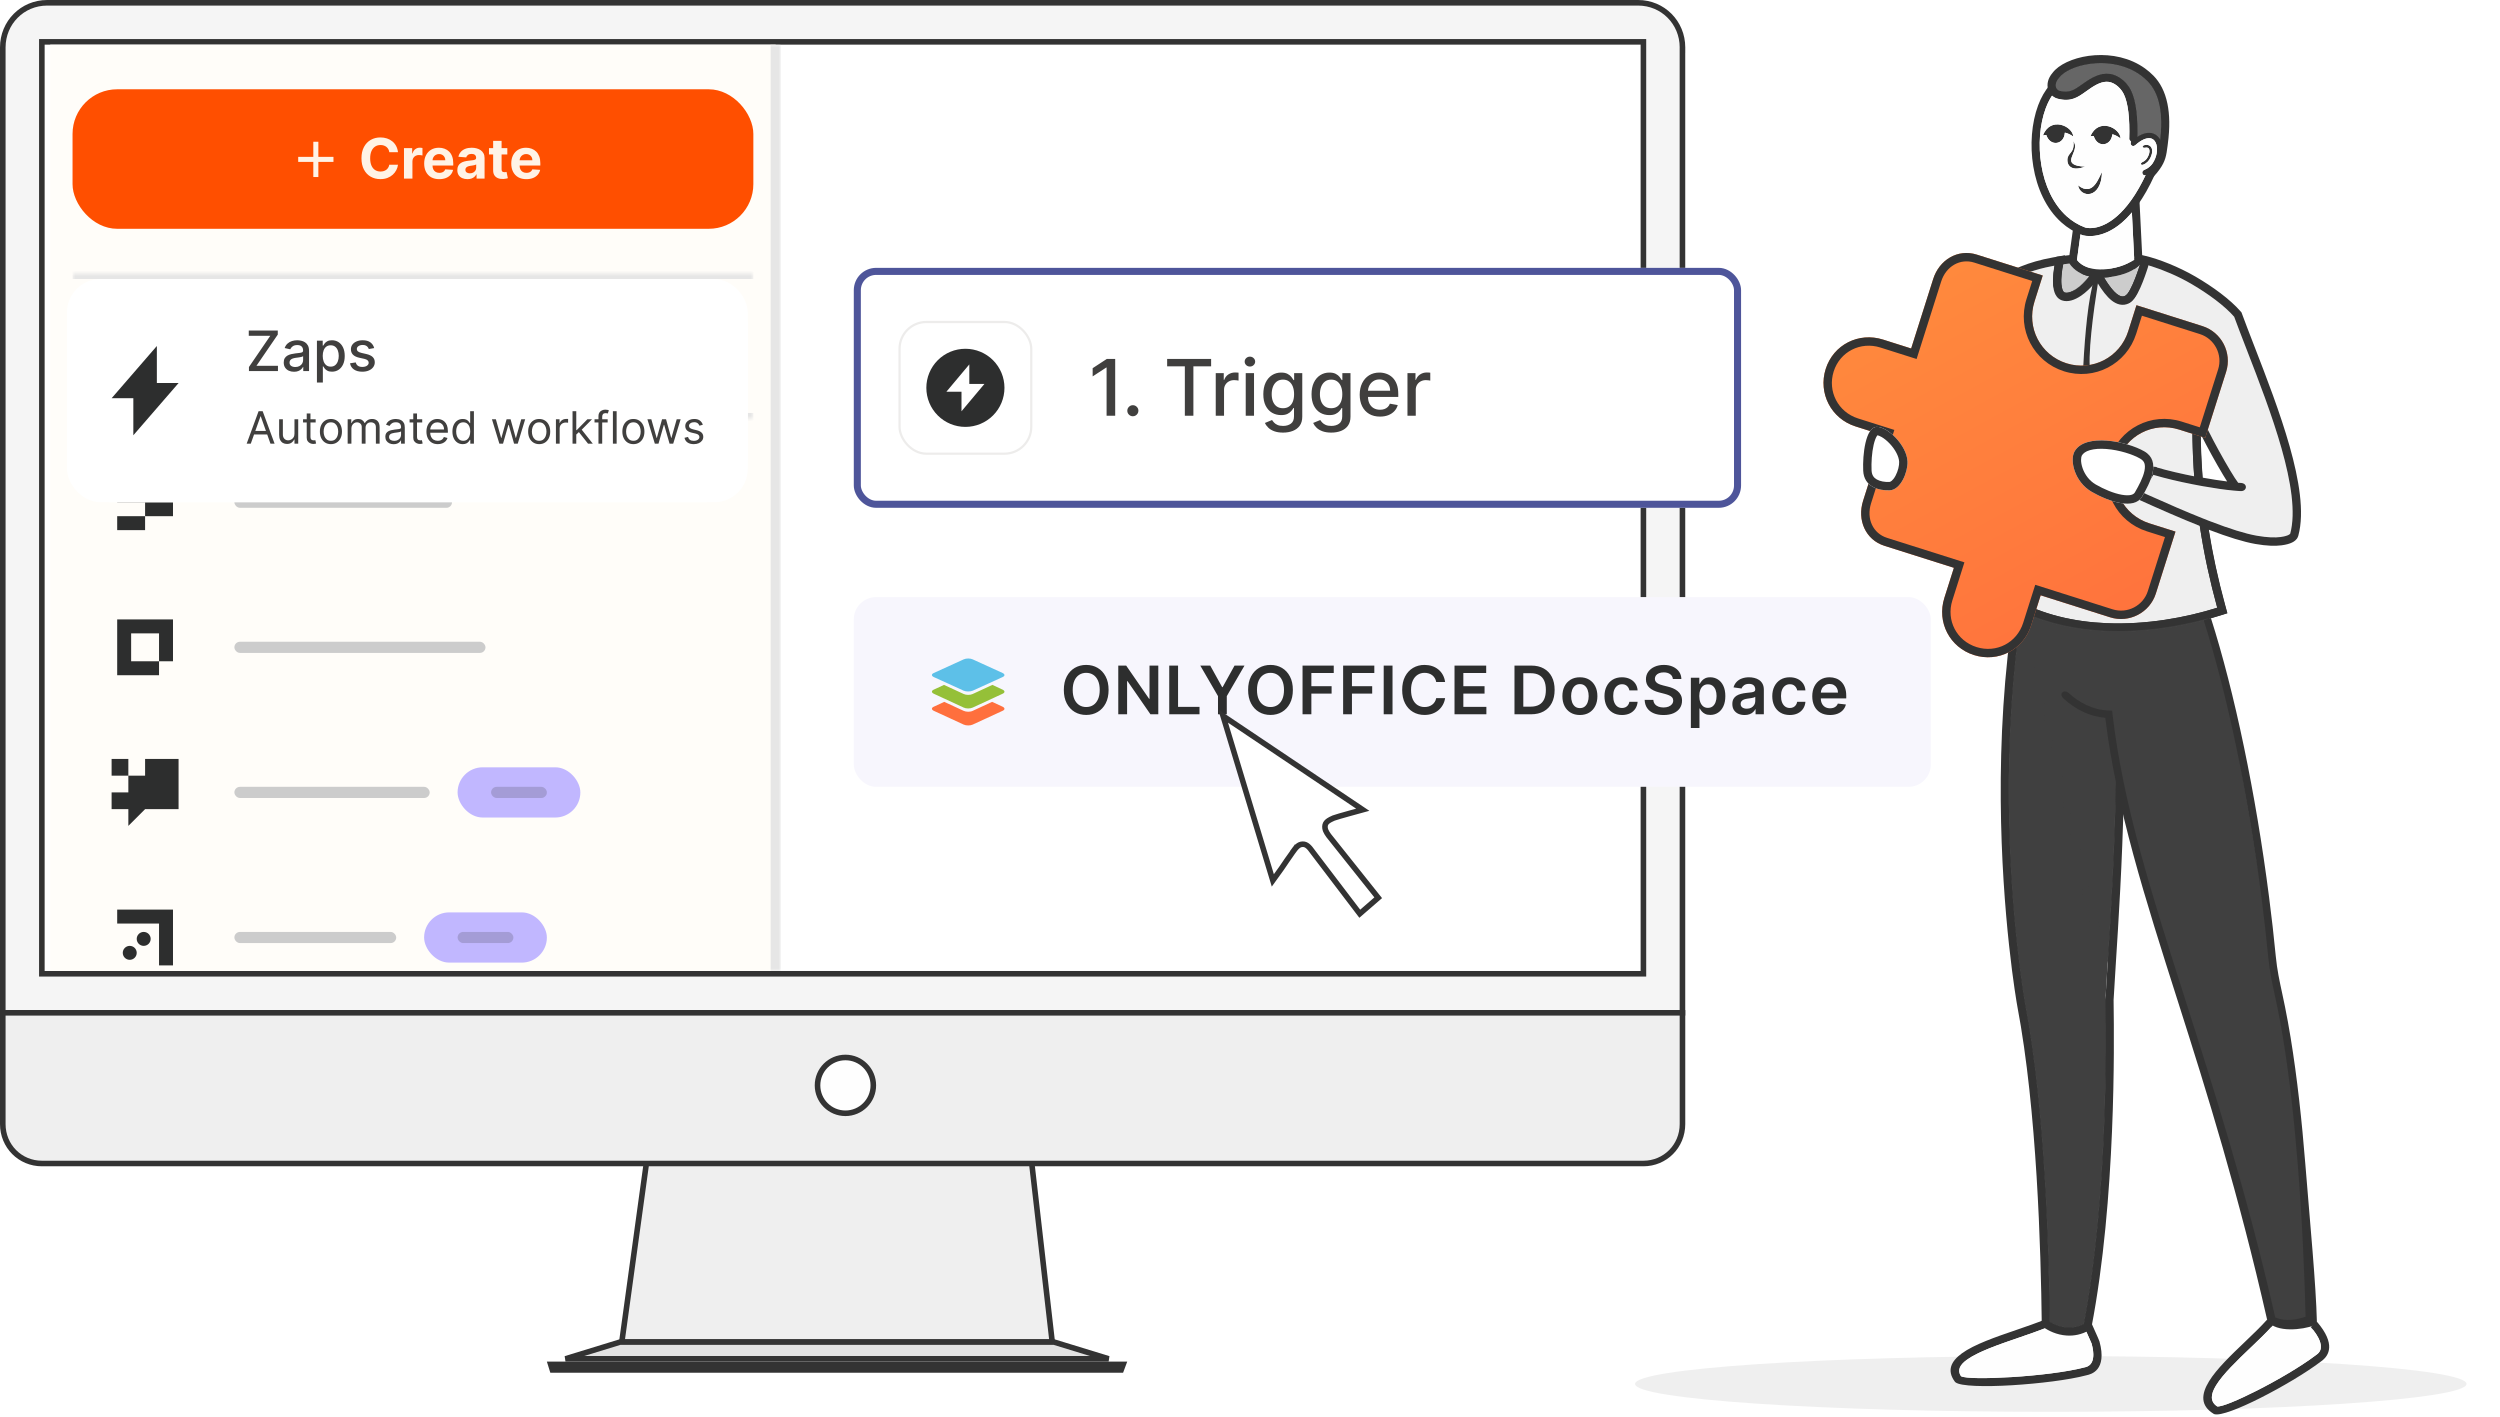 <svg width="448" height="254" viewBox="0 0 448 254" fill="none" xmlns="http://www.w3.org/2000/svg">
<g clip-path="url(#clip0_8378_88929)">
<path d="M367.5 253C408.645 253 442 250.761 442 248C442 245.239 408.645 243 367.5 243C326.355 243 293 245.239 293 248C293 250.761 326.355 253 367.5 253Z" fill="#EFEFEF"/>
<path d="M301.495 8.996H301.5V8.496C301.5 4.044 297.981 0.5 293.544 0.5H8.456C4.024 0.5 0.5 4.044 0.5 8.496V181V181.5H1H300.995H301.495V181V8.996Z" fill="#F5F5F5" stroke="#333333"/>
<path d="M7.5 174.5V7.5H294.5V174.5H7.5Z" fill="white" stroke="#333333"/>
<path d="M188 240.5H188.561L188.497 239.943L184.831 207.943L184.78 207.5H184.334H116.4H115.964L115.905 207.932L111.505 239.932L111.427 240.5H112H188Z" fill="#EFEFEF" stroke="#333333"/>
<path d="M0.5 201.442V181.5H301.5V201.442C301.5 205.382 298.396 208.5 294.495 208.5H7.505C3.599 208.5 0.5 205.383 0.5 201.442Z" fill="#EFEFEF" stroke="#333333"/>
<path d="M101.333 243.5L111.106 240.5H188.894L198.667 243.5H101.333Z" fill="#E2E2E2" stroke="#333333"/>
<path d="M201.281 244.5L200.909 245.5H98.986L98.677 244.5H201.281Z" fill="#AAAAAA" stroke="#333333"/>
<path d="M156.5 194.497C156.5 197.26 154.259 199.5 151.5 199.5C148.741 199.5 146.5 197.26 146.5 194.497C146.5 191.74 148.74 189.5 151.5 189.5C154.26 189.5 156.5 191.735 156.5 194.497Z" fill="white" fill-opacity="0.92" stroke="#333333"/>
<g filter="url(#filter0_d_8378_88929)">
<g clip-path="url(#clip1_8378_88929)">
<mask id="path-9-outside-1_8378_88929" maskUnits="userSpaceOnUse" x="8" y="8" width="131" height="166" fill="black">
<rect fill="white" x="8" y="8" width="131" height="166"/>
<path d="M8 8H138V174H8V8Z"/>
</mask>
<rect width="130" height="166" transform="translate(8 8)" fill="#FFFDF9"/>
<rect x="12" y="16" width="122" height="25" rx="8" fill="#FF4F00"/>
<path d="M56.049 31.721V29.013H58.757V28.11H56.049V25.402H55.146V28.11H52.438V29.013H55.146V31.721H56.049Z" fill="#FFF3E6"/>
<path d="M70.32 27.273H68.765C68.736 27.072 68.678 26.893 68.591 26.737C68.503 26.579 68.391 26.444 68.253 26.332C68.116 26.221 67.957 26.136 67.777 26.077C67.6 26.017 67.407 25.988 67.199 25.988C66.822 25.988 66.494 26.081 66.215 26.268C65.936 26.453 65.719 26.723 65.565 27.078C65.411 27.431 65.334 27.859 65.334 28.364C65.334 28.882 65.411 29.318 65.565 29.671C65.721 30.023 65.939 30.29 66.218 30.47C66.498 30.649 66.821 30.739 67.188 30.739C67.394 30.739 67.584 30.712 67.76 30.658C67.937 30.603 68.095 30.524 68.232 30.42C68.369 30.313 68.483 30.184 68.573 30.033C68.665 29.881 68.729 29.708 68.765 29.514L70.32 29.521C70.28 29.855 70.179 30.177 70.018 30.487C69.859 30.795 69.645 31.071 69.375 31.315C69.108 31.556 68.788 31.748 68.417 31.89C68.047 32.03 67.629 32.099 67.163 32.099C66.514 32.099 65.934 31.953 65.423 31.659C64.914 31.366 64.511 30.941 64.216 30.384C63.922 29.828 63.775 29.154 63.775 28.364C63.775 27.57 63.924 26.896 64.223 26.34C64.521 25.783 64.926 25.359 65.437 25.068C65.949 24.775 66.524 24.628 67.163 24.628C67.584 24.628 67.975 24.687 68.335 24.805C68.697 24.924 69.018 25.097 69.297 25.324C69.577 25.549 69.804 25.825 69.979 26.151C70.157 26.478 70.27 26.852 70.32 27.273ZM71.394 32V26.546H72.861V27.497H72.918C73.017 27.159 73.184 26.903 73.418 26.73C73.653 26.555 73.923 26.467 74.228 26.467C74.304 26.467 74.385 26.472 74.473 26.482C74.561 26.491 74.638 26.504 74.704 26.521V27.863C74.633 27.842 74.535 27.823 74.409 27.806C74.284 27.79 74.169 27.781 74.065 27.781C73.842 27.781 73.643 27.83 73.468 27.927C73.295 28.021 73.158 28.154 73.056 28.325C72.957 28.495 72.907 28.692 72.907 28.914V32H71.394ZM77.718 32.106C77.157 32.106 76.674 31.993 76.269 31.766C75.867 31.536 75.556 31.212 75.339 30.793C75.121 30.371 75.012 29.873 75.012 29.298C75.012 28.736 75.121 28.244 75.339 27.82C75.556 27.396 75.863 27.066 76.258 26.829C76.656 26.593 77.123 26.474 77.657 26.474C78.017 26.474 78.352 26.532 78.662 26.648C78.975 26.762 79.247 26.934 79.479 27.163C79.714 27.393 79.896 27.682 80.026 28.03C80.156 28.375 80.222 28.78 80.222 29.244V29.66H75.616V28.722H78.797C78.797 28.505 78.75 28.312 78.655 28.143C78.561 27.975 78.429 27.844 78.261 27.749C78.096 27.652 77.903 27.604 77.682 27.604C77.453 27.604 77.249 27.657 77.072 27.764C76.896 27.868 76.759 28.009 76.66 28.186C76.56 28.361 76.509 28.557 76.507 28.772V29.663C76.507 29.933 76.557 30.166 76.656 30.363C76.758 30.559 76.901 30.711 77.086 30.817C77.27 30.924 77.49 30.977 77.743 30.977C77.911 30.977 78.065 30.954 78.204 30.906C78.344 30.859 78.464 30.788 78.563 30.693C78.662 30.599 78.738 30.483 78.79 30.345L80.189 30.438C80.118 30.774 79.973 31.067 79.753 31.318C79.535 31.567 79.253 31.761 78.907 31.901C78.564 32.038 78.168 32.106 77.718 32.106ZM82.764 32.103C82.416 32.103 82.106 32.043 81.834 31.922C81.561 31.799 81.346 31.618 81.187 31.379C81.031 31.137 80.953 30.836 80.953 30.477C80.953 30.174 81.009 29.919 81.12 29.713C81.231 29.507 81.383 29.341 81.574 29.216C81.766 29.09 81.984 28.996 82.228 28.932C82.474 28.868 82.732 28.823 83.002 28.797C83.319 28.764 83.575 28.733 83.769 28.704C83.963 28.674 84.104 28.629 84.192 28.57C84.279 28.51 84.323 28.423 84.323 28.307V28.285C84.323 28.061 84.252 27.887 84.11 27.764C83.97 27.64 83.771 27.579 83.513 27.579C83.241 27.579 83.025 27.639 82.864 27.76C82.703 27.878 82.596 28.027 82.544 28.207L81.145 28.094C81.216 27.762 81.356 27.476 81.564 27.234C81.772 26.991 82.041 26.803 82.37 26.673C82.701 26.541 83.085 26.474 83.52 26.474C83.823 26.474 84.114 26.51 84.391 26.581C84.67 26.652 84.917 26.762 85.133 26.911C85.35 27.06 85.522 27.252 85.648 27.486C85.773 27.718 85.836 27.997 85.836 28.321V32H84.401V31.244H84.359C84.271 31.414 84.154 31.564 84.007 31.695C83.86 31.822 83.684 31.923 83.478 31.996C83.272 32.068 83.034 32.103 82.764 32.103ZM83.197 31.059C83.42 31.059 83.616 31.015 83.787 30.928C83.957 30.838 84.091 30.717 84.188 30.565C84.285 30.414 84.334 30.242 84.334 30.05V29.472C84.286 29.502 84.221 29.531 84.138 29.557C84.058 29.581 83.967 29.603 83.865 29.624C83.763 29.643 83.661 29.661 83.559 29.678C83.458 29.692 83.365 29.705 83.282 29.717C83.105 29.743 82.95 29.784 82.817 29.841C82.685 29.898 82.582 29.975 82.508 30.072C82.435 30.166 82.398 30.285 82.398 30.427C82.398 30.633 82.473 30.79 82.622 30.899C82.773 31.006 82.965 31.059 83.197 31.059ZM89.911 26.546V27.682H86.626V26.546H89.911ZM87.372 25.239H88.885V30.324C88.885 30.463 88.906 30.572 88.948 30.651C88.991 30.726 89.05 30.78 89.126 30.81C89.204 30.841 89.294 30.857 89.396 30.857C89.467 30.857 89.538 30.851 89.609 30.839C89.68 30.825 89.734 30.814 89.772 30.807L90.01 31.933C89.934 31.956 89.828 31.983 89.691 32.014C89.553 32.047 89.386 32.068 89.19 32.075C88.825 32.089 88.506 32.04 88.231 31.929C87.959 31.818 87.747 31.645 87.595 31.41C87.444 31.176 87.369 30.88 87.372 30.523V25.239ZM93.323 32.106C92.762 32.106 92.279 31.993 91.874 31.766C91.472 31.536 91.162 31.212 90.944 30.793C90.726 30.371 90.617 29.873 90.617 29.298C90.617 28.736 90.726 28.244 90.944 27.82C91.162 27.396 91.469 27.066 91.864 26.829C92.262 26.593 92.728 26.474 93.263 26.474C93.623 26.474 93.958 26.532 94.268 26.648C94.581 26.762 94.853 26.934 95.085 27.163C95.319 27.393 95.501 27.682 95.632 28.03C95.762 28.375 95.827 28.78 95.827 29.244V29.66H91.221V28.722H94.403C94.403 28.505 94.356 28.312 94.261 28.143C94.166 27.975 94.035 27.844 93.867 27.749C93.701 27.652 93.508 27.604 93.288 27.604C93.058 27.604 92.855 27.657 92.677 27.764C92.502 27.868 92.365 28.009 92.265 28.186C92.166 28.361 92.115 28.557 92.112 28.772V29.663C92.112 29.933 92.162 30.166 92.262 30.363C92.363 30.559 92.507 30.711 92.691 30.817C92.876 30.924 93.095 30.977 93.348 30.977C93.516 30.977 93.67 30.954 93.81 30.906C93.95 30.859 94.069 30.788 94.168 30.693C94.268 30.599 94.344 30.483 94.396 30.345L95.795 30.438C95.724 30.774 95.578 31.067 95.358 31.318C95.14 31.567 94.859 31.761 94.513 31.901C94.17 32.038 93.773 32.106 93.323 32.106Z" fill="#FFF3E6"/>
<mask id="path-14-inside-2_8378_88929" fill="white">
<path d="M12 49H134V75H12V49Z"/>
</mask>
<path d="M12 50H134V48H12V50ZM134 74H12V76H134V74Z" fill="#E6E6E6" mask="url(#path-14-inside-2_8378_88929)"/>
<path d="M25 58.273L31 61.766V60.499L29.909 59.859V58.185H28.818V59.226L25 57L19 60.499V61.766L20.091 61.132V67H29.909V62.41L28.818 61.771V65.898H21.182V60.499L25 58.273Z" fill="#2D2E2E"/>
<rect x="41" y="61" width="28" height="2" rx="1" fill="#CCCCCC"/>
<path d="M25 85H30V87.5H25V85ZM25 87.5H20V90H25V87.5ZM25 90H30V92.5H25V90.001V90ZM20 92.5H25V95H20V92.501V92.5Z" fill="#2D2E2E"/>
<rect x="41" y="89" width="39" height="2" rx="1" fill="#CCCCCC"/>
<path d="M22.5 113.5V118.5H27.5V121H20V111H30V118.5H27.5V113.5H22.5Z" fill="#2D2E2E"/>
<rect x="41" y="115" width="45" height="2" rx="1" fill="#CCCCCC"/>
<path d="M22 136H19V139H22V136ZM31 142H19V145H31V142ZM31 142H22V139H25V136H31V142ZM22 148V145H25L22 148Z" fill="#2D2E2E"/>
<rect x="41" y="141" width="35" height="2" rx="1" fill="#CCCCCC"/>
<rect x="81" y="137.5" width="22" height="9" rx="4.5" fill="#C1B7FF"/>
<rect opacity="0.2" x="87" y="141" width="10" height="2" rx="1" fill="#333333"/>
<path d="M30 163H20V165.5H27.5V173H30V163Z" fill="#2D2E2E"/>
<path d="M26 168.25C26 168.582 25.868 168.899 25.634 169.134C25.399 169.368 25.081 169.5 24.75 169.5C24.419 169.5 24.101 169.368 23.866 169.134C23.632 168.899 23.5 168.582 23.5 168.25C23.5 167.918 23.632 167.601 23.866 167.366C24.101 167.132 24.419 167 24.75 167C25.081 167 25.399 167.132 25.634 167.366C25.868 167.601 26 167.918 26 168.25ZM23.5 170.75C23.5 171.082 23.368 171.399 23.134 171.634C22.899 171.868 22.581 172 22.25 172C21.919 172 21.601 171.868 21.366 171.634C21.132 171.399 21 171.082 21 170.75C21 170.418 21.132 170.101 21.366 169.866C21.601 169.632 21.919 169.5 22.25 169.5C22.581 169.5 22.899 169.632 23.134 169.866C23.368 170.101 23.5 170.418 23.5 170.75Z" fill="#2D2E2E"/>
<rect x="41" y="167" width="29" height="2" rx="1" fill="#CCCCCC"/>
<rect x="75" y="163.5" width="22" height="9" rx="4.5" fill="#C1B7FF"/>
<rect opacity="0.2" x="81" y="167" width="10" height="2" rx="1" fill="#333333"/>
</g>
<path d="M137.097 8V174H138.903V8H137.097Z" fill="#E6E6E6" mask="url(#path-9-outside-1_8378_88929)"/>
</g>
<g filter="url(#filter1_d_8378_88929)">
<rect x="153" y="41" width="159" height="43" rx="4" fill="white"/>
<rect x="153.632" y="41.632" width="157.735" height="41.735" rx="3.368" stroke="#4E559A" stroke-width="1.265"/>
<rect x="161.2" y="50.7" width="23.601" height="23.601" rx="4.8" stroke="#EDECEB" stroke-width="0.399"/>
<path d="M173 69.5C174.857 69.5 176.637 68.763 177.95 67.45C179.263 66.137 180 64.356 180 62.5C180 60.644 179.263 58.863 177.95 57.55C176.637 56.237 174.857 55.5 173 55.5C171.143 55.5 169.363 56.237 168.05 57.55C166.737 58.863 166 60.644 166 62.5C166 64.356 166.737 66.137 168.05 67.45C169.363 68.763 171.143 69.5 173 69.5ZM176.409 61.8L172.3 66.7V63.2H169.591L173.7 58.3V61.8H176.409Z" fill="#2D2E2E"/>
<path d="M199.842 57.318V67.5H198.301V58.859H198.241L195.805 60.45V58.979L198.346 57.318H199.842ZM203.008 67.594C202.736 67.594 202.503 67.498 202.307 67.306C202.111 67.111 202.014 66.875 202.014 66.6C202.014 66.328 202.111 66.096 202.307 65.904C202.503 65.709 202.736 65.611 203.008 65.611C203.28 65.611 203.513 65.709 203.709 65.904C203.905 66.096 204.002 66.328 204.002 66.6C204.002 66.782 203.956 66.95 203.863 67.102C203.774 67.251 203.654 67.371 203.505 67.46C203.356 67.55 203.19 67.594 203.008 67.594ZM209.152 58.641V57.318H217.032V58.641H213.855V67.5H212.324V58.641H209.152ZM217.861 67.5V59.864H219.297V61.077H219.377C219.516 60.666 219.761 60.343 220.113 60.107C220.467 59.869 220.868 59.749 221.316 59.749C221.409 59.749 221.518 59.753 221.644 59.759C221.773 59.766 221.874 59.774 221.947 59.784V61.206C221.888 61.189 221.782 61.171 221.629 61.151C221.477 61.128 221.324 61.117 221.172 61.117C220.82 61.117 220.507 61.191 220.232 61.34C219.96 61.486 219.745 61.69 219.586 61.952C219.427 62.21 219.347 62.505 219.347 62.837V67.5H217.861ZM223.234 67.5V59.864H224.72V67.5H223.234ZM223.984 58.685C223.726 58.685 223.504 58.599 223.318 58.427C223.136 58.251 223.045 58.042 223.045 57.8C223.045 57.555 223.136 57.346 223.318 57.174C223.504 56.998 223.726 56.91 223.984 56.91C224.243 56.91 224.463 56.998 224.646 57.174C224.831 57.346 224.924 57.555 224.924 57.8C224.924 58.042 224.831 58.251 224.646 58.427C224.463 58.599 224.243 58.685 223.984 58.685ZM229.922 70.523C229.315 70.523 228.793 70.443 228.356 70.284C227.921 70.125 227.567 69.915 227.292 69.653C227.017 69.391 226.811 69.104 226.675 68.793L227.953 68.266C228.042 68.412 228.162 68.566 228.311 68.728C228.463 68.894 228.669 69.035 228.927 69.151C229.189 69.267 229.526 69.325 229.937 69.325C230.5 69.325 230.966 69.187 231.334 68.912C231.702 68.64 231.885 68.206 231.885 67.609V66.108H231.791C231.702 66.27 231.572 66.451 231.403 66.65C231.238 66.849 231.009 67.021 230.717 67.167C230.425 67.313 230.046 67.386 229.579 67.386C228.975 67.386 228.432 67.245 227.948 66.963C227.467 66.678 227.086 66.259 226.805 65.705C226.526 65.148 226.387 64.464 226.387 63.652C226.387 62.84 226.524 62.144 226.8 61.564C227.078 60.984 227.459 60.54 227.943 60.231C228.427 59.92 228.975 59.764 229.589 59.764C230.063 59.764 230.445 59.844 230.737 60.003C231.029 60.159 231.256 60.341 231.418 60.55C231.584 60.758 231.711 60.943 231.801 61.102H231.91V59.864H233.367V67.669C233.367 68.325 233.215 68.864 232.91 69.285C232.605 69.706 232.192 70.017 231.672 70.219C231.155 70.422 230.571 70.523 229.922 70.523ZM229.907 66.153C230.334 66.153 230.696 66.053 230.991 65.854C231.289 65.652 231.514 65.364 231.667 64.989C231.823 64.612 231.9 64.159 231.9 63.632C231.9 63.118 231.824 62.666 231.672 62.275C231.519 61.884 231.296 61.579 231.001 61.36C230.706 61.138 230.341 61.027 229.907 61.027C229.459 61.027 229.086 61.143 228.788 61.375C228.49 61.604 228.265 61.915 228.112 62.31C227.963 62.704 227.888 63.145 227.888 63.632C227.888 64.133 227.965 64.572 228.117 64.95C228.269 65.327 228.495 65.622 228.793 65.835C229.095 66.047 229.466 66.153 229.907 66.153ZM238.562 70.523C237.956 70.523 237.434 70.443 236.996 70.284C236.562 70.125 236.207 69.915 235.932 69.653C235.657 69.391 235.452 69.104 235.316 68.793L236.594 68.266C236.683 68.412 236.802 68.566 236.952 68.728C237.104 68.894 237.309 69.035 237.568 69.151C237.83 69.267 238.166 69.325 238.577 69.325C239.141 69.325 239.606 69.187 239.974 68.912C240.342 68.64 240.526 68.206 240.526 67.609V66.108H240.432C240.342 66.27 240.213 66.451 240.044 66.65C239.878 66.849 239.649 67.021 239.358 67.167C239.066 67.313 238.687 67.386 238.219 67.386C237.616 67.386 237.073 67.245 236.589 66.963C236.108 66.678 235.727 66.259 235.445 65.705C235.167 65.148 235.028 64.464 235.028 63.652C235.028 62.84 235.165 62.144 235.44 61.564C235.719 60.984 236.1 60.54 236.584 60.231C237.068 59.92 237.616 59.764 238.229 59.764C238.703 59.764 239.086 59.844 239.378 60.003C239.669 60.159 239.896 60.341 240.059 60.55C240.224 60.758 240.352 60.943 240.442 61.102H240.551V59.864H242.008V67.669C242.008 68.325 241.855 68.864 241.55 69.285C241.245 69.706 240.833 70.017 240.312 70.219C239.795 70.422 239.212 70.523 238.562 70.523ZM238.547 66.153C238.975 66.153 239.336 66.053 239.631 65.854C239.93 65.652 240.155 65.364 240.307 64.989C240.463 64.612 240.541 64.159 240.541 63.632C240.541 63.118 240.465 62.666 240.312 62.275C240.16 61.884 239.936 61.579 239.641 61.36C239.346 61.138 238.982 61.027 238.547 61.027C238.1 61.027 237.727 61.143 237.429 61.375C237.131 61.604 236.905 61.915 236.753 62.31C236.604 62.704 236.529 63.145 236.529 63.632C236.529 64.133 236.605 64.572 236.758 64.95C236.91 65.327 237.135 65.622 237.434 65.835C237.735 66.047 238.107 66.153 238.547 66.153ZM247.292 67.654C246.54 67.654 245.892 67.493 245.349 67.172C244.808 66.847 244.391 66.391 244.096 65.805C243.804 65.215 243.658 64.524 243.658 63.731C243.658 62.949 243.804 62.26 244.096 61.663C244.391 61.067 244.802 60.601 245.329 60.266C245.859 59.932 246.479 59.764 247.188 59.764C247.619 59.764 248.037 59.836 248.441 59.978C248.845 60.12 249.208 60.344 249.53 60.649C249.851 60.954 250.105 61.35 250.29 61.837C250.476 62.321 250.569 62.91 250.569 63.602V64.129H244.498V63.016H249.112C249.112 62.624 249.032 62.278 248.873 61.977C248.714 61.672 248.491 61.431 248.202 61.256C247.917 61.08 247.582 60.992 247.198 60.992C246.78 60.992 246.416 61.095 246.104 61.3C245.796 61.503 245.557 61.768 245.388 62.096C245.223 62.421 245.14 62.774 245.14 63.155V64.025C245.14 64.535 245.229 64.969 245.408 65.327C245.59 65.685 245.844 65.959 246.169 66.148C246.494 66.333 246.873 66.426 247.307 66.426C247.589 66.426 247.846 66.386 248.078 66.307C248.31 66.224 248.51 66.101 248.68 65.939C248.849 65.776 248.978 65.576 249.067 65.337L250.474 65.591C250.362 66.005 250.159 66.368 249.868 66.68C249.579 66.988 249.216 67.228 248.779 67.401C248.345 67.57 247.849 67.654 247.292 67.654ZM252.218 67.5V59.864H253.655V61.077H253.734C253.874 60.666 254.119 60.343 254.47 60.107C254.825 59.869 255.226 59.749 255.673 59.749C255.766 59.749 255.875 59.753 256.001 59.759C256.131 59.766 256.232 59.774 256.305 59.784V61.206C256.245 61.189 256.139 61.171 255.987 61.151C255.834 61.128 255.682 61.117 255.529 61.117C255.178 61.117 254.865 61.191 254.589 61.34C254.318 61.486 254.102 61.69 253.943 61.952C253.784 62.21 253.705 62.505 253.705 62.837V67.5H252.218Z" fill="#403F3E"/>
</g>
<g filter="url(#filter2_d_8378_88929)">
<g clip-path="url(#clip2_8378_88929)">
<rect x="12" y="43" width="122" height="40" rx="6" fill="white"/>
<rect x="12" y="43" width="122" height="40" rx="7.999" fill="white"/>
<rect width="110" height="28" transform="translate(18 49)" fill="white"/>
<g clip-path="url(#clip3_8378_88929)">
<path d="M23.893 71.001L32.001 61.639H28.109V55.001L20.001 64.363H23.893V71.001Z" fill="#2D2E2E"/>
</g>
<path d="M44.611 59.5V58.769L48.435 53.172H44.579V52.227H49.778V52.959L45.953 58.555H49.81V59.5H44.611ZM52.688 59.621C52.342 59.621 52.03 59.557 51.75 59.429C51.471 59.299 51.25 59.111 51.086 58.864C50.925 58.618 50.845 58.316 50.845 57.959C50.845 57.651 50.904 57.398 51.022 57.199C51.141 57 51.3 56.843 51.502 56.727C51.703 56.611 51.928 56.523 52.176 56.464C52.425 56.405 52.678 56.36 52.936 56.329C53.263 56.291 53.528 56.26 53.732 56.236C53.935 56.211 54.084 56.169 54.176 56.112C54.268 56.055 54.314 55.963 54.314 55.835V55.81C54.314 55.5 54.227 55.26 54.051 55.09C53.879 54.919 53.621 54.834 53.277 54.834C52.92 54.834 52.638 54.913 52.432 55.072C52.229 55.228 52.088 55.402 52.01 55.594L51.012 55.367C51.13 55.035 51.303 54.767 51.53 54.564C51.76 54.358 52.024 54.209 52.322 54.117C52.62 54.022 52.934 53.974 53.263 53.974C53.481 53.974 53.712 54.001 53.956 54.053C54.202 54.102 54.431 54.195 54.645 54.33C54.86 54.465 55.036 54.657 55.174 54.908C55.311 55.157 55.38 55.48 55.38 55.878V59.5H54.343V58.754H54.3C54.231 58.892 54.128 59.026 53.991 59.159C53.854 59.292 53.677 59.402 53.462 59.489C53.247 59.577 52.989 59.621 52.688 59.621ZM52.919 58.769C53.212 58.769 53.463 58.711 53.672 58.594C53.882 58.478 54.042 58.327 54.151 58.14C54.262 57.95 54.318 57.748 54.318 57.533V56.83C54.28 56.867 54.207 56.903 54.098 56.936C53.991 56.967 53.869 56.994 53.732 57.018C53.595 57.039 53.461 57.059 53.331 57.078C53.2 57.095 53.092 57.109 53.004 57.121C52.798 57.147 52.61 57.191 52.439 57.252C52.271 57.314 52.136 57.403 52.034 57.519C51.935 57.632 51.885 57.784 51.885 57.973C51.885 58.236 51.982 58.435 52.176 58.57C52.371 58.702 52.618 58.769 52.919 58.769ZM56.794 61.545V54.045H57.831V54.93H57.92C57.981 54.816 58.07 54.685 58.186 54.535C58.302 54.386 58.463 54.256 58.669 54.145C58.875 54.031 59.147 53.974 59.486 53.974C59.926 53.974 60.319 54.086 60.665 54.308C61.01 54.531 61.281 54.852 61.478 55.271C61.677 55.69 61.776 56.194 61.776 56.783C61.776 57.373 61.678 57.878 61.481 58.3C61.285 58.719 61.015 59.042 60.672 59.269C60.328 59.494 59.937 59.606 59.496 59.606C59.165 59.606 58.894 59.551 58.683 59.44C58.475 59.328 58.311 59.198 58.193 59.049C58.075 58.9 57.983 58.767 57.92 58.651H57.856V61.545H56.794ZM57.834 56.773C57.834 57.156 57.89 57.492 58.001 57.781C58.112 58.07 58.273 58.296 58.484 58.459C58.695 58.62 58.953 58.701 59.258 58.701C59.576 58.701 59.841 58.617 60.054 58.449C60.267 58.278 60.428 58.048 60.537 57.756C60.648 57.465 60.704 57.137 60.704 56.773C60.704 56.413 60.649 56.09 60.54 55.803C60.434 55.517 60.273 55.291 60.057 55.125C59.844 54.959 59.578 54.876 59.258 54.876C58.951 54.876 58.69 54.956 58.477 55.114C58.266 55.273 58.107 55.494 57.998 55.778C57.889 56.062 57.834 56.394 57.834 56.773ZM67.053 55.377L66.091 55.548C66.05 55.425 65.987 55.307 65.899 55.196C65.814 55.085 65.698 54.994 65.551 54.923C65.404 54.852 65.221 54.816 65.001 54.816C64.7 54.816 64.449 54.883 64.248 55.019C64.046 55.151 63.946 55.323 63.946 55.533C63.946 55.716 64.013 55.862 64.148 55.974C64.283 56.085 64.501 56.176 64.802 56.247L65.668 56.446C66.17 56.562 66.544 56.741 66.79 56.982C67.037 57.224 67.16 57.537 67.16 57.923C67.16 58.25 67.065 58.541 66.876 58.797C66.689 59.05 66.427 59.249 66.091 59.394C65.757 59.538 65.37 59.61 64.93 59.61C64.319 59.61 63.82 59.48 63.434 59.219C63.049 58.957 62.812 58.584 62.724 58.101L63.751 57.945C63.815 58.212 63.946 58.414 64.145 58.552C64.344 58.687 64.603 58.754 64.922 58.754C65.27 58.754 65.549 58.682 65.757 58.538C65.965 58.391 66.069 58.212 66.069 58.001C66.069 57.831 66.005 57.688 65.878 57.572C65.752 57.456 65.559 57.368 65.299 57.309L64.376 57.106C63.867 56.99 63.49 56.806 63.246 56.553C63.005 56.299 62.884 55.978 62.884 55.59C62.884 55.268 62.974 54.986 63.154 54.745C63.334 54.504 63.582 54.315 63.9 54.18C64.217 54.043 64.58 53.974 64.99 53.974C65.579 53.974 66.043 54.102 66.382 54.358C66.721 54.611 66.944 54.951 67.053 55.377Z" fill="#403F3E"/>
<path d="M44.943 72.5H44.205L46.341 66.682H47.068L49.205 72.5H48.466L46.727 67.602H46.682L44.943 72.5ZM45.216 70.227H48.193V70.852H45.216V70.227ZM52.77 70.716V68.136H53.44V72.5H52.77V71.761H52.724C52.622 71.983 52.463 72.171 52.247 72.327C52.031 72.48 51.758 72.557 51.429 72.557C51.156 72.557 50.914 72.497 50.702 72.378C50.49 72.257 50.323 72.075 50.202 71.832C50.081 71.588 50.02 71.28 50.02 70.909V68.136H50.69V70.864C50.69 71.182 50.779 71.436 50.957 71.625C51.137 71.814 51.367 71.909 51.645 71.909C51.812 71.909 51.981 71.867 52.153 71.781C52.328 71.696 52.474 71.565 52.591 71.389C52.71 71.213 52.77 70.989 52.77 70.716ZM56.566 68.136V68.704H54.305V68.136H56.566ZM54.964 67.091H55.634V71.25C55.634 71.439 55.662 71.581 55.717 71.676C55.773 71.769 55.845 71.831 55.932 71.864C56.022 71.894 56.115 71.909 56.214 71.909C56.288 71.909 56.348 71.905 56.396 71.898C56.443 71.888 56.481 71.881 56.509 71.875L56.646 72.477C56.6 72.494 56.537 72.511 56.455 72.528C56.374 72.547 56.271 72.557 56.146 72.557C55.956 72.557 55.771 72.516 55.589 72.435C55.409 72.353 55.259 72.229 55.14 72.062C55.023 71.896 54.964 71.686 54.964 71.432V67.091ZM59.3 72.591C58.907 72.591 58.561 72.497 58.264 72.31C57.968 72.122 57.737 71.86 57.57 71.523C57.406 71.186 57.323 70.792 57.323 70.341C57.323 69.886 57.406 69.49 57.57 69.151C57.737 68.812 57.968 68.548 58.264 68.361C58.561 68.173 58.907 68.079 59.3 68.079C59.694 68.079 60.039 68.173 60.334 68.361C60.632 68.548 60.863 68.812 61.028 69.151C61.194 69.49 61.278 69.886 61.278 70.341C61.278 70.792 61.194 71.186 61.028 71.523C60.863 71.86 60.632 72.122 60.334 72.31C60.039 72.497 59.694 72.591 59.3 72.591ZM59.3 71.989C59.6 71.989 59.846 71.912 60.039 71.758C60.232 71.605 60.375 71.403 60.468 71.153C60.561 70.903 60.607 70.633 60.607 70.341C60.607 70.049 60.561 69.778 60.468 69.526C60.375 69.274 60.232 69.07 60.039 68.915C59.846 68.76 59.6 68.682 59.3 68.682C59.001 68.682 58.755 68.76 58.562 68.915C58.369 69.07 58.226 69.274 58.133 69.526C58.04 69.778 57.994 70.049 57.994 70.341C57.994 70.633 58.04 70.903 58.133 71.153C58.226 71.403 58.369 71.605 58.562 71.758C58.755 71.912 59.001 71.989 59.3 71.989ZM62.301 72.5V68.136H62.949V68.818H63.006C63.097 68.585 63.243 68.404 63.446 68.276C63.649 68.145 63.892 68.079 64.176 68.079C64.464 68.079 64.704 68.145 64.895 68.276C65.088 68.404 65.239 68.585 65.347 68.818H65.392C65.504 68.593 65.671 68.414 65.895 68.281C66.118 68.147 66.386 68.079 66.699 68.079C67.089 68.079 67.408 68.202 67.656 68.446C67.904 68.688 68.028 69.066 68.028 69.579V72.5H67.358V69.579C67.358 69.258 67.27 69.028 67.094 68.889C66.918 68.751 66.71 68.682 66.472 68.682C66.165 68.682 65.927 68.775 65.758 68.96C65.59 69.144 65.506 69.377 65.506 69.659V72.5H64.824V69.511C64.824 69.263 64.743 69.063 64.582 68.912C64.421 68.758 64.214 68.682 63.96 68.682C63.786 68.682 63.623 68.728 63.472 68.821C63.322 68.914 63.201 69.043 63.108 69.207C63.017 69.37 62.972 69.559 62.972 69.773V72.5H62.301ZM70.538 72.602C70.262 72.602 70.011 72.55 69.785 72.446C69.56 72.34 69.381 72.188 69.249 71.989C69.116 71.788 69.05 71.546 69.05 71.261C69.05 71.011 69.099 70.809 69.197 70.653C69.296 70.496 69.428 70.373 69.592 70.284C69.757 70.195 69.939 70.129 70.138 70.085C70.338 70.04 70.54 70.004 70.743 69.977C71.008 69.943 71.223 69.918 71.388 69.901C71.555 69.882 71.676 69.85 71.751 69.807C71.829 69.763 71.868 69.688 71.868 69.579V69.557C71.868 69.276 71.791 69.059 71.638 68.903C71.486 68.748 71.256 68.671 70.947 68.671C70.627 68.671 70.376 68.74 70.195 68.881C70.013 69.021 69.885 69.171 69.811 69.329L69.175 69.102C69.288 68.837 69.44 68.631 69.629 68.483C69.82 68.333 70.029 68.229 70.254 68.171C70.481 68.11 70.705 68.079 70.925 68.079C71.065 68.079 71.226 68.097 71.408 68.131C71.591 68.163 71.769 68.23 71.939 68.332C72.111 68.435 72.254 68.589 72.368 68.796C72.481 69.002 72.538 69.278 72.538 69.625V72.5H71.868V71.909H71.834C71.788 72.004 71.713 72.105 71.606 72.213C71.501 72.321 71.359 72.413 71.183 72.489C71.007 72.564 70.792 72.602 70.538 72.602ZM70.641 72C70.906 72 71.129 71.948 71.311 71.844C71.495 71.74 71.633 71.605 71.726 71.44C71.82 71.276 71.868 71.102 71.868 70.921V70.307C71.84 70.341 71.777 70.372 71.68 70.401C71.586 70.427 71.476 70.451 71.351 70.472C71.228 70.49 71.108 70.508 70.99 70.523C70.874 70.536 70.781 70.547 70.709 70.557C70.535 70.579 70.372 70.617 70.22 70.668C70.07 70.717 69.949 70.792 69.856 70.892C69.766 70.99 69.72 71.125 69.72 71.296C69.72 71.528 69.806 71.704 69.979 71.824C70.153 71.941 70.374 72 70.641 72ZM75.66 68.136V68.704H73.398V68.136H75.66ZM74.058 67.091H74.728V71.25C74.728 71.439 74.755 71.581 74.81 71.676C74.867 71.769 74.939 71.831 75.026 71.864C75.115 71.894 75.209 71.909 75.308 71.909C75.381 71.909 75.442 71.905 75.489 71.898C75.537 71.888 75.575 71.881 75.603 71.875L75.739 72.477C75.694 72.494 75.63 72.511 75.549 72.528C75.468 72.547 75.364 72.557 75.239 72.557C75.05 72.557 74.864 72.516 74.683 72.435C74.503 72.353 74.353 72.229 74.234 72.062C74.116 71.896 74.058 71.686 74.058 71.432V67.091ZM78.451 72.591C78.031 72.591 77.668 72.498 77.363 72.312C77.06 72.125 76.826 71.864 76.661 71.528C76.498 71.191 76.417 70.799 76.417 70.352C76.417 69.905 76.498 69.511 76.661 69.171C76.826 68.828 77.055 68.561 77.349 68.369C77.644 68.176 77.989 68.079 78.383 68.079C78.61 68.079 78.835 68.117 79.056 68.193C79.278 68.269 79.479 68.392 79.661 68.562C79.843 68.731 79.988 68.954 80.096 69.233C80.204 69.511 80.258 69.854 80.258 70.261V70.546H76.894V69.966H79.576C79.576 69.72 79.527 69.5 79.428 69.307C79.332 69.114 79.193 68.961 79.013 68.849C78.835 68.738 78.625 68.682 78.383 68.682C78.116 68.682 77.885 68.748 77.69 68.881C77.496 69.011 77.348 69.182 77.244 69.392C77.139 69.602 77.087 69.828 77.087 70.068V70.454C77.087 70.784 77.144 71.063 77.258 71.293C77.373 71.52 77.533 71.693 77.738 71.812C77.942 71.93 78.18 71.989 78.451 71.989C78.627 71.989 78.786 71.964 78.928 71.915C79.072 71.864 79.196 71.788 79.3 71.688C79.405 71.585 79.485 71.458 79.542 71.307L80.19 71.489C80.121 71.708 80.007 71.901 79.846 72.068C79.685 72.233 79.486 72.362 79.249 72.454C79.013 72.546 78.746 72.591 78.451 72.591ZM82.925 72.591C82.562 72.591 82.241 72.499 81.962 72.315C81.684 72.13 81.466 71.868 81.309 71.531C81.152 71.192 81.073 70.792 81.073 70.329C81.073 69.871 81.152 69.474 81.309 69.136C81.466 68.799 81.685 68.539 81.965 68.355C82.246 68.171 82.569 68.079 82.937 68.079C83.221 68.079 83.445 68.127 83.61 68.222C83.777 68.314 83.904 68.421 83.991 68.54C84.08 68.657 84.149 68.754 84.198 68.829H84.255V66.682H84.925V72.5H84.278V71.829H84.198C84.149 71.909 84.079 72.01 83.988 72.131C83.897 72.25 83.767 72.357 83.599 72.452C83.43 72.544 83.206 72.591 82.925 72.591ZM83.016 71.989C83.285 71.989 83.513 71.919 83.698 71.778C83.884 71.636 84.025 71.44 84.121 71.19C84.218 70.938 84.266 70.648 84.266 70.318C84.266 69.992 84.219 69.707 84.124 69.463C84.03 69.217 83.889 69.026 83.704 68.889C83.518 68.751 83.289 68.682 83.016 68.682C82.732 68.682 82.496 68.755 82.306 68.901C82.119 69.044 81.978 69.24 81.883 69.489C81.79 69.735 81.744 70.011 81.744 70.318C81.744 70.629 81.791 70.911 81.886 71.165C81.982 71.417 82.124 71.617 82.312 71.767C82.501 71.915 82.736 71.989 83.016 71.989ZM89.485 72.5L88.156 68.136H88.86L89.803 71.477H89.849L90.781 68.136H91.496L92.417 71.466H92.462L93.406 68.136H94.11L92.781 72.5H92.121L91.167 69.148H91.099L90.144 72.5H89.485ZM96.621 72.591C96.227 72.591 95.881 72.497 95.584 72.31C95.288 72.122 95.057 71.86 94.891 71.523C94.726 71.186 94.644 70.792 94.644 70.341C94.644 69.886 94.726 69.49 94.891 69.151C95.057 68.812 95.288 68.548 95.584 68.361C95.881 68.173 96.227 68.079 96.621 68.079C97.015 68.079 97.359 68.173 97.655 68.361C97.952 68.548 98.183 68.812 98.348 69.151C98.515 69.49 98.598 69.886 98.598 70.341C98.598 70.792 98.515 71.186 98.348 71.523C98.183 71.86 97.952 72.122 97.655 72.31C97.359 72.497 97.015 72.591 96.621 72.591ZM96.621 71.989C96.92 71.989 97.166 71.912 97.359 71.758C97.553 71.605 97.695 71.403 97.788 71.153C97.881 70.903 97.928 70.633 97.928 70.341C97.928 70.049 97.881 69.778 97.788 69.526C97.695 69.274 97.553 69.07 97.359 68.915C97.166 68.76 96.92 68.682 96.621 68.682C96.322 68.682 96.075 68.76 95.882 68.915C95.689 69.07 95.546 69.274 95.453 69.526C95.36 69.778 95.314 70.049 95.314 70.341C95.314 70.633 95.36 70.903 95.453 71.153C95.546 71.403 95.689 71.605 95.882 71.758C96.075 71.912 96.322 71.989 96.621 71.989ZM99.621 72.5V68.136H100.269V68.796H100.315C100.394 68.579 100.538 68.404 100.746 68.27C100.955 68.135 101.19 68.068 101.451 68.068C101.5 68.068 101.562 68.069 101.636 68.071C101.71 68.073 101.765 68.076 101.803 68.079V68.761C101.781 68.756 101.728 68.747 101.647 68.736C101.567 68.722 101.483 68.716 101.394 68.716C101.182 68.716 100.993 68.76 100.826 68.849C100.661 68.937 100.531 69.058 100.434 69.213C100.339 69.367 100.292 69.542 100.292 69.739V72.5H99.621ZM103.223 70.909L103.212 70.079H103.348L105.257 68.136H106.087L104.053 70.193H103.996L103.223 70.909ZM102.598 72.5V66.682H103.268V72.5H102.598ZM105.371 72.5L103.666 70.341L104.143 69.875L106.223 72.5H105.371ZM108.893 68.136V68.704H106.54V68.136H108.893ZM107.245 72.5V67.534C107.245 67.284 107.304 67.076 107.421 66.909C107.539 66.742 107.691 66.617 107.879 66.534C108.066 66.451 108.264 66.409 108.472 66.409C108.637 66.409 108.772 66.422 108.876 66.449C108.98 66.475 109.058 66.5 109.109 66.523L108.915 67.102C108.881 67.091 108.834 67.077 108.773 67.06C108.715 67.043 108.637 67.034 108.54 67.034C108.319 67.034 108.159 67.09 108.06 67.202C107.964 67.313 107.915 67.477 107.915 67.693V72.5H107.245ZM110.503 66.682V72.5H109.832V66.682H110.503ZM113.504 72.591C113.11 72.591 112.764 72.497 112.467 72.31C112.171 72.122 111.94 71.86 111.773 71.523C111.609 71.186 111.526 70.792 111.526 70.341C111.526 69.886 111.609 69.49 111.773 69.151C111.94 68.812 112.171 68.548 112.467 68.361C112.764 68.173 113.11 68.079 113.504 68.079C113.897 68.079 114.242 68.173 114.538 68.361C114.835 68.548 115.066 68.812 115.231 69.151C115.397 69.49 115.481 69.886 115.481 70.341C115.481 70.792 115.397 71.186 115.231 71.523C115.066 71.86 114.835 72.122 114.538 72.31C114.242 72.497 113.897 72.591 113.504 72.591ZM113.504 71.989C113.803 71.989 114.049 71.912 114.242 71.758C114.435 71.605 114.578 71.403 114.671 71.153C114.764 70.903 114.81 70.633 114.81 70.341C114.81 70.049 114.764 69.778 114.671 69.526C114.578 69.274 114.435 69.07 114.242 68.915C114.049 68.76 113.803 68.682 113.504 68.682C113.204 68.682 112.958 68.76 112.765 68.915C112.572 69.07 112.429 69.274 112.336 69.526C112.243 69.778 112.197 70.049 112.197 70.341C112.197 70.633 112.243 70.903 112.336 71.153C112.429 71.403 112.572 71.605 112.765 71.758C112.958 71.912 113.204 71.989 113.504 71.989ZM117.344 72.5L116.015 68.136H116.719L117.663 71.477H117.708L118.64 68.136H119.356L120.276 71.466H120.322L121.265 68.136H121.969L120.64 72.5H119.981L119.026 69.148H118.958L118.004 72.5H117.344ZM125.947 69.114L125.344 69.284C125.307 69.184 125.251 69.086 125.177 68.992C125.105 68.895 125.006 68.815 124.881 68.753C124.756 68.69 124.596 68.659 124.401 68.659C124.134 68.659 123.912 68.721 123.734 68.844C123.558 68.965 123.469 69.119 123.469 69.307C123.469 69.474 123.53 69.605 123.651 69.702C123.772 69.798 123.962 69.879 124.219 69.943L124.867 70.102C125.257 70.197 125.548 70.342 125.739 70.537C125.931 70.73 126.026 70.979 126.026 71.284C126.026 71.534 125.954 71.758 125.81 71.954C125.668 72.151 125.469 72.307 125.214 72.421C124.958 72.534 124.661 72.591 124.322 72.591C123.877 72.591 123.508 72.494 123.217 72.301C122.925 72.108 122.74 71.826 122.663 71.454L123.299 71.296C123.36 71.53 123.474 71.706 123.643 71.824C123.813 71.941 124.036 72 124.31 72C124.623 72 124.871 71.934 125.055 71.801C125.24 71.667 125.333 71.506 125.333 71.318C125.333 71.167 125.28 71.04 125.174 70.938C125.068 70.833 124.905 70.756 124.685 70.704L123.958 70.534C123.558 70.439 123.265 70.293 123.077 70.094C122.892 69.893 122.799 69.642 122.799 69.341C122.799 69.095 122.868 68.877 123.006 68.688C123.147 68.498 123.337 68.349 123.577 68.242C123.82 68.133 124.094 68.079 124.401 68.079C124.833 68.079 125.172 68.174 125.418 68.364C125.666 68.553 125.843 68.803 125.947 69.114Z" fill="#403F3E"/>
</g>
</g>
<g filter="url(#filter3_d_8378_88929)">
<rect x="153" y="100" width="193" height="34" rx="4" fill="#F7F6FD"/>
<path fill-rule="evenodd" clip-rule="evenodd" d="M172.706 122.853L167.343 120.382C166.886 120.167 166.886 119.833 167.343 119.637L169.21 118.775L172.686 120.382C173.142 120.598 173.877 120.598 174.314 120.382L177.79 118.775L179.657 119.637C180.114 119.853 180.114 120.186 179.657 120.382L174.295 122.853C173.877 123.049 173.142 123.049 172.706 122.853Z" fill="#FF6F3D"/>
<path fill-rule="evenodd" clip-rule="evenodd" d="M172.688 119.796L167.342 117.322C166.886 117.107 166.886 116.773 167.342 116.577L169.163 115.732L172.688 117.362C173.144 117.578 173.876 117.578 174.312 117.362L177.837 115.732L179.658 116.577C180.114 116.792 180.114 117.126 179.658 117.322L174.312 119.796C173.856 120.012 173.124 120.012 172.688 119.796Z" fill="#95C038"/>
<path fill-rule="evenodd" clip-rule="evenodd" d="M172.688 116.77L167.342 114.333C166.886 114.12 166.886 113.791 167.342 113.597L172.688 111.16C173.144 110.947 173.876 110.947 174.312 111.16L179.658 113.597C180.114 113.81 180.114 114.139 179.658 114.333L174.312 116.77C173.856 116.964 173.124 116.964 172.688 116.77Z" fill="#5DC0E8"/>
<path d="M198.659 116.636C198.659 117.577 198.483 118.382 198.131 119.053C197.781 119.72 197.304 120.232 196.699 120.587C196.097 120.942 195.413 121.119 194.649 121.119C193.885 121.119 193.2 120.942 192.595 120.587C191.993 120.229 191.516 119.716 191.163 119.048C190.814 118.378 190.639 117.574 190.639 116.636C190.639 115.696 190.814 114.892 191.163 114.224C191.516 113.554 191.993 113.041 192.595 112.686C193.2 112.331 193.885 112.153 194.649 112.153C195.413 112.153 196.097 112.331 196.699 112.686C197.304 113.041 197.781 113.554 198.131 114.224C198.483 114.892 198.659 115.696 198.659 116.636ZM197.07 116.636C197.07 115.974 196.966 115.416 196.759 114.962C196.554 114.504 196.27 114.159 195.906 113.926C195.543 113.69 195.124 113.572 194.649 113.572C194.175 113.572 193.756 113.69 193.392 113.926C193.028 114.159 192.743 114.504 192.536 114.962C192.331 115.416 192.229 115.974 192.229 116.636C192.229 117.298 192.331 117.858 192.536 118.315C192.743 118.77 193.028 119.115 193.392 119.351C193.756 119.584 194.175 119.7 194.649 119.7C195.124 119.7 195.543 119.584 195.906 119.351C196.27 119.115 196.554 118.77 196.759 118.315C196.966 117.858 197.07 117.298 197.07 116.636ZM207.566 112.273V121H206.159L202.047 115.055H201.975V121H200.394V112.273H201.809L205.916 118.222H205.993V112.273H207.566ZM209.528 121V112.273H211.109V119.675H214.953V121H209.528ZM215.09 112.273H216.875L219.01 116.134H219.095L221.23 112.273H223.016L219.841 117.744V121H218.264V117.744L215.09 112.273ZM231.682 116.636C231.682 117.577 231.505 118.382 231.153 119.053C230.804 119.72 230.326 120.232 229.721 120.587C229.119 120.942 228.436 121.119 227.672 121.119C226.907 121.119 226.223 120.942 225.618 120.587C225.015 120.229 224.538 119.716 224.186 119.048C223.836 118.378 223.662 117.574 223.662 116.636C223.662 115.696 223.836 114.892 224.186 114.224C224.538 113.554 225.015 113.041 225.618 112.686C226.223 112.331 226.907 112.153 227.672 112.153C228.436 112.153 229.119 112.331 229.721 112.686C230.326 113.041 230.804 113.554 231.153 114.224C231.505 114.892 231.682 115.696 231.682 116.636ZM230.092 116.636C230.092 115.974 229.988 115.416 229.781 114.962C229.576 114.504 229.292 114.159 228.929 113.926C228.565 113.69 228.146 113.572 227.672 113.572C227.197 113.572 226.778 113.69 226.415 113.926C226.051 114.159 225.765 114.504 225.558 114.962C225.353 115.416 225.251 115.974 225.251 116.636C225.251 117.298 225.353 117.858 225.558 118.315C225.765 118.77 226.051 119.115 226.415 119.351C226.778 119.584 227.197 119.7 227.672 119.7C228.146 119.7 228.565 119.584 228.929 119.351C229.292 119.115 229.576 118.77 229.781 118.315C229.988 117.858 230.092 117.298 230.092 116.636ZM233.416 121V112.273H239.007V113.598H234.997V115.967H238.624V117.293H234.997V121H233.416ZM240.688 121V112.273H246.278V113.598H242.268V115.967H245.895V117.293H242.268V121H240.688ZM249.54 112.273V121H247.959V112.273H249.54ZM258.962 115.217H257.368C257.323 114.956 257.239 114.724 257.117 114.523C256.995 114.318 256.843 114.145 256.661 114.003C256.479 113.861 256.272 113.754 256.039 113.683C255.808 113.609 255.56 113.572 255.293 113.572C254.818 113.572 254.398 113.692 254.032 113.93C253.665 114.166 253.378 114.513 253.171 114.97C252.963 115.425 252.86 115.98 252.86 116.636C252.86 117.304 252.963 117.866 253.171 118.324C253.381 118.778 253.668 119.122 254.032 119.355C254.398 119.585 254.817 119.7 255.289 119.7C255.55 119.7 255.794 119.666 256.022 119.598C256.252 119.527 256.458 119.423 256.639 119.287C256.824 119.151 256.979 118.983 257.104 118.784C257.232 118.585 257.32 118.358 257.368 118.102L258.962 118.111C258.902 118.526 258.773 118.915 258.574 119.278C258.378 119.642 258.121 119.963 257.803 120.241C257.485 120.517 257.112 120.733 256.686 120.889C256.26 121.043 255.787 121.119 255.267 121.119C254.5 121.119 253.816 120.942 253.213 120.587C252.611 120.232 252.137 119.719 251.79 119.048C251.443 118.378 251.27 117.574 251.27 116.636C251.27 115.696 251.445 114.892 251.794 114.224C252.144 113.554 252.62 113.041 253.222 112.686C253.824 112.331 254.506 112.153 255.267 112.153C255.753 112.153 256.205 112.222 256.622 112.358C257.04 112.494 257.412 112.695 257.739 112.959C258.066 113.22 258.334 113.541 258.544 113.922C258.757 114.3 258.897 114.732 258.962 115.217ZM260.65 121V112.273H266.326V113.598H262.231V115.967H266.032V117.293H262.231V119.675H266.36V121H260.65ZM274.353 121H271.395V112.273H274.412C275.279 112.273 276.023 112.447 276.645 112.797C277.27 113.143 277.75 113.642 278.086 114.293C278.421 114.943 278.589 115.722 278.589 116.628C278.589 117.537 278.419 118.318 278.081 118.972C277.746 119.625 277.262 120.126 276.628 120.476C275.998 120.825 275.239 121 274.353 121ZM272.976 119.632H274.276C274.884 119.632 275.391 119.521 275.797 119.3C276.204 119.075 276.509 118.741 276.714 118.298C276.918 117.852 277.02 117.295 277.02 116.628C277.02 115.96 276.918 115.406 276.714 114.966C276.509 114.523 276.206 114.192 275.806 113.973C275.408 113.751 274.914 113.641 274.323 113.641H272.976V119.632ZM283.118 121.128C282.478 121.128 281.924 120.987 281.456 120.706C280.987 120.425 280.623 120.031 280.365 119.526C280.109 119.02 279.981 118.429 279.981 117.753C279.981 117.077 280.109 116.484 280.365 115.976C280.623 115.467 280.987 115.072 281.456 114.791C281.924 114.51 282.478 114.369 283.118 114.369C283.757 114.369 284.311 114.51 284.78 114.791C285.248 115.072 285.61 115.467 285.866 115.976C286.125 116.484 286.254 117.077 286.254 117.753C286.254 118.429 286.125 119.02 285.866 119.526C285.61 120.031 285.248 120.425 284.78 120.706C284.311 120.987 283.757 121.128 283.118 121.128ZM283.126 119.892C283.473 119.892 283.762 119.797 283.995 119.607C284.228 119.413 284.402 119.155 284.515 118.831C284.632 118.507 284.69 118.146 284.69 117.749C284.69 117.348 284.632 116.986 284.515 116.662C284.402 116.335 284.228 116.075 283.995 115.882C283.762 115.689 283.473 115.592 283.126 115.592C282.771 115.592 282.476 115.689 282.24 115.882C282.007 116.075 281.832 116.335 281.716 116.662C281.602 116.986 281.545 117.348 281.545 117.749C281.545 118.146 281.602 118.507 281.716 118.831C281.832 119.155 282.007 119.413 282.24 119.607C282.476 119.797 282.771 119.892 283.126 119.892ZM290.658 121.128C290.005 121.128 289.444 120.984 288.975 120.697C288.509 120.411 288.15 120.014 287.897 119.509C287.647 119 287.522 118.415 287.522 117.753C287.522 117.088 287.65 116.501 287.906 115.993C288.161 115.482 288.522 115.084 288.988 114.8C289.457 114.513 290.011 114.369 290.65 114.369C291.181 114.369 291.651 114.467 292.06 114.663C292.472 114.857 292.8 115.131 293.045 115.486C293.289 115.838 293.428 116.25 293.462 116.722H291.988C291.928 116.406 291.786 116.143 291.562 115.933C291.34 115.72 291.043 115.614 290.671 115.614C290.356 115.614 290.079 115.699 289.84 115.869C289.602 116.037 289.415 116.278 289.282 116.594C289.151 116.909 289.086 117.287 289.086 117.727C289.086 118.173 289.151 118.557 289.282 118.878C289.413 119.196 289.596 119.442 289.832 119.615C290.07 119.786 290.35 119.871 290.671 119.871C290.898 119.871 291.102 119.828 291.281 119.743C291.462 119.655 291.614 119.528 291.736 119.364C291.859 119.199 291.942 118.999 291.988 118.763H293.462C293.425 119.226 293.289 119.636 293.053 119.994C292.817 120.349 292.496 120.628 292.09 120.83C291.684 121.028 291.207 121.128 290.658 121.128ZM299.78 114.672C299.74 114.3 299.573 114.01 299.277 113.803C298.985 113.595 298.604 113.491 298.135 113.491C297.806 113.491 297.523 113.541 297.287 113.641C297.051 113.74 296.871 113.875 296.746 114.045C296.621 114.216 296.557 114.411 296.554 114.629C296.554 114.811 296.595 114.969 296.678 115.102C296.763 115.236 296.878 115.349 297.023 115.443C297.168 115.534 297.328 115.611 297.505 115.673C297.681 115.736 297.858 115.788 298.037 115.831L298.855 116.036C299.185 116.112 299.502 116.216 299.806 116.347C300.112 116.477 300.387 116.642 300.628 116.841C300.872 117.04 301.066 117.28 301.208 117.561C301.35 117.842 301.421 118.172 301.421 118.55C301.421 119.061 301.29 119.511 301.029 119.901C300.767 120.287 300.389 120.589 299.895 120.808C299.404 121.024 298.809 121.132 298.11 121.132C297.431 121.132 296.841 121.027 296.341 120.817C295.844 120.607 295.455 120.3 295.174 119.896C294.895 119.493 294.745 119.001 294.722 118.422H296.277C296.3 118.726 296.394 118.979 296.559 119.18C296.723 119.382 296.938 119.533 297.202 119.632C297.469 119.732 297.767 119.781 298.097 119.781C298.441 119.781 298.742 119.73 299 119.628C299.262 119.523 299.466 119.378 299.614 119.193C299.762 119.006 299.837 118.787 299.84 118.537C299.837 118.31 299.77 118.122 299.639 117.974C299.509 117.824 299.326 117.699 299.09 117.599C298.857 117.497 298.584 117.406 298.272 117.327L297.279 117.071C296.56 116.886 295.992 116.607 295.574 116.232C295.159 115.854 294.952 115.352 294.952 114.727C294.952 114.213 295.091 113.763 295.37 113.376C295.651 112.99 296.033 112.69 296.516 112.477C296.999 112.261 297.546 112.153 298.157 112.153C298.776 112.153 299.318 112.261 299.784 112.477C300.253 112.69 300.621 112.987 300.888 113.368C301.155 113.746 301.293 114.18 301.301 114.672H299.78ZM303.002 123.455V114.455H304.519V115.537H304.609C304.688 115.378 304.8 115.209 304.945 115.03C305.09 114.848 305.286 114.693 305.533 114.565C305.78 114.435 306.096 114.369 306.479 114.369C306.985 114.369 307.441 114.499 307.847 114.757C308.256 115.013 308.58 115.392 308.819 115.895C309.06 116.395 309.181 117.009 309.181 117.736C309.181 118.455 309.063 119.065 308.827 119.568C308.591 120.071 308.27 120.455 307.864 120.719C307.458 120.983 306.998 121.115 306.484 121.115C306.109 121.115 305.797 121.053 305.55 120.928C305.303 120.803 305.104 120.652 304.954 120.476C304.806 120.297 304.691 120.128 304.609 119.969H304.545V123.455H303.002ZM304.515 117.727C304.515 118.151 304.574 118.521 304.694 118.839C304.816 119.158 304.991 119.406 305.218 119.585C305.448 119.761 305.726 119.849 306.053 119.849C306.394 119.849 306.68 119.759 306.91 119.577C307.14 119.392 307.313 119.141 307.43 118.822C307.549 118.501 307.609 118.136 307.609 117.727C307.609 117.321 307.55 116.96 307.434 116.645C307.317 116.33 307.144 116.082 306.914 115.903C306.684 115.724 306.397 115.635 306.053 115.635C305.724 115.635 305.444 115.722 305.214 115.895C304.984 116.068 304.809 116.311 304.689 116.624C304.573 116.936 304.515 117.304 304.515 117.727ZM312.626 121.132C312.211 121.132 311.837 121.058 311.505 120.911C311.175 120.76 310.914 120.538 310.721 120.246C310.53 119.953 310.435 119.592 310.435 119.163C310.435 118.794 310.503 118.489 310.64 118.247C310.776 118.006 310.962 117.812 311.198 117.668C311.434 117.523 311.699 117.413 311.995 117.339C312.293 117.263 312.601 117.207 312.92 117.173C313.303 117.134 313.614 117.098 313.853 117.067C314.091 117.033 314.265 116.982 314.373 116.913C314.483 116.842 314.539 116.733 314.539 116.585V116.56C314.539 116.239 314.444 115.99 314.253 115.814C314.063 115.638 313.789 115.55 313.431 115.55C313.053 115.55 312.753 115.632 312.532 115.797C312.313 115.962 312.165 116.156 312.089 116.381L310.648 116.176C310.762 115.778 310.949 115.446 311.211 115.179C311.472 114.909 311.792 114.707 312.17 114.574C312.547 114.438 312.965 114.369 313.422 114.369C313.738 114.369 314.052 114.406 314.364 114.48C314.677 114.554 314.962 114.676 315.221 114.847C315.479 115.014 315.687 115.243 315.843 115.533C316.002 115.822 316.081 116.185 316.081 116.619V121H314.599V120.101H314.547C314.454 120.283 314.322 120.453 314.151 120.612C313.983 120.768 313.772 120.895 313.516 120.991C313.263 121.085 312.966 121.132 312.626 121.132ZM313.026 119.999C313.336 119.999 313.604 119.937 313.831 119.815C314.059 119.69 314.233 119.526 314.356 119.321C314.481 119.116 314.543 118.893 314.543 118.652V117.881C314.495 117.92 314.412 117.957 314.296 117.991C314.182 118.026 314.054 118.055 313.912 118.081C313.77 118.107 313.63 118.129 313.491 118.149C313.351 118.169 313.231 118.186 313.128 118.2C312.898 118.232 312.692 118.283 312.51 118.354C312.329 118.425 312.185 118.524 312.08 118.652C311.975 118.777 311.922 118.939 311.922 119.138C311.922 119.422 312.026 119.636 312.233 119.781C312.441 119.926 312.705 119.999 313.026 119.999ZM320.728 121.128C320.074 121.128 319.513 120.984 319.044 120.697C318.579 120.411 318.219 120.014 317.966 119.509C317.716 119 317.591 118.415 317.591 117.753C317.591 117.088 317.719 116.501 317.975 115.993C318.231 115.482 318.591 115.084 319.057 114.8C319.526 114.513 320.08 114.369 320.719 114.369C321.25 114.369 321.721 114.467 322.13 114.663C322.542 114.857 322.87 115.131 323.114 115.486C323.358 115.838 323.498 116.25 323.532 116.722H322.057C321.998 116.406 321.856 116.143 321.631 115.933C321.41 115.72 321.113 115.614 320.741 115.614C320.425 115.614 320.148 115.699 319.91 115.869C319.671 116.037 319.485 116.278 319.351 116.594C319.221 116.909 319.155 117.287 319.155 117.727C319.155 118.173 319.221 118.557 319.351 118.878C319.482 119.196 319.665 119.442 319.901 119.615C320.14 119.786 320.419 119.871 320.741 119.871C320.968 119.871 321.171 119.828 321.35 119.743C321.532 119.655 321.684 119.528 321.806 119.364C321.928 119.199 322.012 118.999 322.057 118.763H323.532C323.495 119.226 323.358 119.636 323.123 119.994C322.887 120.349 322.566 120.628 322.16 120.83C321.753 121.028 321.276 121.128 320.728 121.128ZM327.936 121.128C327.28 121.128 326.713 120.991 326.236 120.719C325.761 120.443 325.396 120.054 325.141 119.551C324.885 119.045 324.757 118.45 324.757 117.766C324.757 117.092 324.885 116.501 325.141 115.993C325.399 115.482 325.76 115.084 326.223 114.8C326.686 114.513 327.23 114.369 327.855 114.369C328.259 114.369 328.639 114.435 328.997 114.565C329.358 114.693 329.676 114.892 329.952 115.162C330.23 115.432 330.449 115.776 330.608 116.193C330.767 116.608 330.847 117.102 330.847 117.676V118.149H325.482V117.109H329.368C329.365 116.814 329.301 116.551 329.176 116.321C329.051 116.088 328.876 115.905 328.652 115.771C328.43 115.638 328.172 115.571 327.876 115.571C327.561 115.571 327.284 115.648 327.046 115.801C326.807 115.952 326.621 116.151 326.487 116.398C326.357 116.642 326.29 116.911 326.287 117.203V118.111C326.287 118.491 326.357 118.818 326.496 119.091C326.635 119.361 326.83 119.568 327.08 119.713C327.33 119.855 327.622 119.926 327.957 119.926C328.182 119.926 328.385 119.895 328.567 119.832C328.749 119.767 328.906 119.672 329.04 119.547C329.173 119.422 329.274 119.267 329.342 119.082L330.783 119.244C330.692 119.625 330.519 119.957 330.263 120.241C330.01 120.523 329.686 120.741 329.291 120.898C328.896 121.051 328.445 121.128 327.936 121.128Z" fill="#2D2E2E"/>
</g>
<path d="M243.154 145.394L244.206 145.105L243.3 144.497L220.336 129.085L219.173 128.304L219.579 129.645L227.797 156.799L228.09 157.768L228.682 156.947L229.65 155.602L229.65 155.602L229.652 155.598C229.904 155.242 230.156 154.863 230.412 154.48C230.468 154.396 230.524 154.311 230.58 154.227C230.896 153.754 231.223 153.272 231.577 152.792L231.577 152.793L231.583 152.784C232.226 151.875 232.685 151.281 233.47 151.281C234.148 151.281 234.614 151.776 235.238 152.659L235.243 152.666L235.248 152.673L243.347 163.316L243.67 163.74L244.072 163.391L246.612 161.192L246.975 160.878L246.676 160.502L238.11 149.75C238.083 149.71 238.053 149.667 238.023 149.623C237.724 149.193 237.305 148.589 237.47 147.835C237.55 147.516 237.77 147.272 238.077 147.066C238.305 146.912 238.525 146.81 238.739 146.711C238.823 146.673 238.905 146.635 238.987 146.595C239.737 146.344 240.422 146.153 241.061 145.975C241.325 145.902 241.58 145.83 241.83 145.758L243.154 145.394Z" fill="white" stroke="#333333"/>
<path fill-rule="evenodd" clip-rule="evenodd" d="M383.037 24.5C383.076 22.686 383.008 21.169 382.859 19.906C382.672 18.365 382.35 17.18 381.928 16.282C381.615 15.62 381.145 14.981 380.573 14.467C380.03 13.973 379.387 13.579 378.695 13.368C377.83 13.104 376.99 13.157 376.173 13.407C375.409 13.637 374.679 14.04 373.963 14.511C373.608 14.741 373.3 14.962 373.007 15.173C371.792 16.042 370.822 16.738 369.078 16.268C368.958 16.234 368.843 16.176 368.747 16.095C368.608 15.975 368.497 15.812 368.439 15.62C368.377 15.413 368.372 15.173 368.444 14.904C368.516 14.626 368.68 14.323 368.944 14.011L368.977 13.963C369.073 13.829 369.194 13.695 369.333 13.56C370.505 12.418 372.844 11.534 375.505 11.352C378.186 11.17 381.164 11.722 383.566 13.459C384.027 13.791 384.464 14.165 384.877 14.592C385.852 15.596 386.601 16.992 386.99 18.893C387.327 20.54 387.394 22.561 387.106 25.028C386.971 24.784 386.808 24.567 386.616 24.385C386.246 24.04 385.775 23.828 385.218 23.799C384.598 23.766 383.863 23.972 383.037 24.5Z" fill="#666666"/>
<path fill-rule="evenodd" clip-rule="evenodd" d="M383.502 13.547C381.126 11.828 378.175 11.279 375.513 11.46C372.865 11.641 370.555 12.52 369.408 13.638C369.273 13.769 369.157 13.898 369.066 14.026L369.027 14.082C368.77 14.385 368.616 14.673 368.549 14.931C368.481 15.183 368.487 15.403 368.543 15.588C368.594 15.76 368.693 15.906 368.817 16.013C368.9 16.083 369 16.134 369.107 16.164C369.958 16.393 370.614 16.337 371.204 16.121C371.8 15.903 372.334 15.522 372.945 15.085C373.238 14.874 373.547 14.652 373.904 14.42C374.624 13.948 375.364 13.538 376.142 13.303C376.975 13.049 377.838 12.994 378.726 13.265C379.436 13.482 380.093 13.884 380.646 14.387C381.228 14.911 381.707 15.561 382.025 16.236C382.454 17.147 382.778 18.345 382.967 19.893C383.111 21.116 383.179 22.573 383.149 24.304C383.921 23.845 384.619 23.659 385.224 23.692C385.807 23.722 386.301 23.944 386.69 24.306C386.816 24.426 386.931 24.561 387.033 24.707C387.28 22.388 387.204 20.479 386.885 18.915C386.499 17.031 385.758 15.654 384.8 14.668C384.391 14.245 383.958 13.874 383.502 13.547ZM383.629 13.372C381.202 11.616 378.197 11.061 375.498 11.244C372.824 11.428 370.455 12.316 369.258 13.483C369.115 13.62 368.99 13.76 368.89 13.901L368.858 13.945C368.588 14.265 368.417 14.58 368.34 14.877C368.263 15.163 368.267 15.423 368.336 15.651C368.4 15.863 368.522 16.044 368.676 16.177C368.786 16.27 368.916 16.334 369.049 16.372L369.05 16.372C369.942 16.613 370.644 16.556 371.278 16.324C371.903 16.096 372.458 15.699 373.058 15.27L373.07 15.261C373.363 15.05 373.669 14.83 374.022 14.601C374.734 14.133 375.455 13.736 376.204 13.51C377.004 13.265 377.823 13.215 378.663 13.472C379.337 13.677 379.967 14.062 380.5 14.547C381.061 15.051 381.524 15.679 381.83 16.328C382.246 17.212 382.566 18.386 382.752 19.919C382.9 21.176 382.968 22.687 382.929 24.498L382.925 24.7L383.095 24.591C383.909 24.072 384.621 23.875 385.212 23.907C385.744 23.935 386.19 24.136 386.542 24.464C386.725 24.638 386.882 24.845 387.011 25.08L387.174 25.377L387.213 25.041C387.502 22.565 387.435 20.532 387.096 18.872C386.704 16.954 385.946 15.537 384.955 14.517C384.537 14.085 384.095 13.707 383.629 13.372Z" fill="#666666"/>
<path fill-rule="evenodd" clip-rule="evenodd" d="M367.334 15.245C366.47 16.215 365.764 17.458 365.231 18.884C364.073 21.994 363.732 25.998 364.366 29.824C365.005 33.683 366.638 37.389 369.41 39.866C370.486 40.826 371.734 41.604 373.161 42.137C373.372 42.218 376.519 43.102 380.256 39.89C382.1 38.301 384.132 35.695 386.068 31.456L384.742 30.851C382.907 34.874 381.015 37.317 379.31 38.782C376.182 41.47 373.824 40.826 373.67 40.769C372.421 40.308 371.331 39.626 370.39 38.782C367.882 36.54 366.403 33.146 365.812 29.589C365.216 26.003 365.528 22.268 366.6 19.393C367.07 18.135 367.68 17.045 368.425 16.215L367.334 15.245Z" fill="#333333"/>
<path fill-rule="evenodd" clip-rule="evenodd" d="M383.004 25.537C383.095 23.252 383.037 21.399 382.855 19.906C382.667 18.365 382.345 17.18 381.923 16.282C381.611 15.62 381.14 14.981 380.568 14.467C380.025 13.973 379.382 13.579 378.69 13.368C377.825 13.104 376.985 13.157 376.168 13.407C375.404 13.637 374.674 14.04 373.959 14.511C373.603 14.741 373.296 14.962 373.003 15.173C371.787 16.042 370.817 16.738 369.073 16.268C368.953 16.234 368.838 16.177 368.742 16.095C368.603 15.975 368.492 15.812 368.435 15.62C368.372 15.413 368.367 15.173 368.439 14.904C368.511 14.626 368.675 14.323 368.939 14.011L368.973 13.963C369.069 13.829 369.189 13.695 369.328 13.56C370.5 12.418 372.839 11.534 375.5 11.352C378.181 11.17 381.159 11.722 383.561 13.459C384.022 13.791 384.459 14.165 384.872 14.592C385.847 15.596 386.597 16.992 386.986 18.893C387.346 20.665 387.394 22.863 387.034 25.585L386.981 25.998C386.798 27.424 386.683 28.312 385.804 29.531C385.679 29.704 385.535 29.891 385.367 30.093C385.223 30.27 385.055 30.462 384.862 30.664L385.031 31.269L385.929 31.658C386.116 31.456 386.304 31.245 386.486 31.019C386.654 30.818 386.817 30.607 386.981 30.381C388.071 28.864 388.206 27.837 388.422 26.185L388.475 25.773C388.859 22.883 388.801 20.521 388.407 18.601C387.961 16.402 387.072 14.765 385.91 13.575C385.439 13.09 384.935 12.663 384.406 12.278C381.697 10.315 378.373 9.696 375.39 9.898C372.388 10.099 369.698 11.15 368.295 12.514C368.113 12.691 367.949 12.879 367.805 13.071C367.392 13.556 367.138 14.05 367.013 14.525C366.869 15.068 366.888 15.586 367.027 16.042C367.171 16.512 367.44 16.911 367.786 17.204C368.05 17.425 368.358 17.588 368.684 17.679C371.096 18.327 372.311 17.453 373.843 16.359C374.136 16.152 374.439 15.932 374.746 15.73C375.356 15.327 375.971 14.986 376.581 14.799C377.138 14.631 377.696 14.592 378.253 14.76C378.724 14.904 379.175 15.183 379.569 15.543C379.997 15.932 380.352 16.412 380.587 16.901C380.948 17.66 381.221 18.697 381.39 20.074C381.548 21.395 381.611 23.007 381.548 24.971L381.918 25.489L383.004 25.537Z" fill="#333333"/>
<path fill-rule="evenodd" clip-rule="evenodd" d="M382.682 25.988C383.705 25.086 384.541 24.736 385.175 24.764C385.492 24.779 385.751 24.899 385.958 25.086C386.179 25.292 386.337 25.585 386.433 25.936C386.688 26.848 386.496 28.101 385.775 29.229C385.593 29.517 385.285 29.838 384.911 30.098C384.728 30.222 384.531 30.328 384.329 30.405C383.566 30.688 383.945 31.528 384.406 31.403C384.786 31.298 385.146 31.12 385.463 30.904C385.948 30.573 386.352 30.141 386.597 29.757C387.471 28.389 387.692 26.838 387.375 25.681C387.231 25.158 386.976 24.707 386.621 24.38C386.251 24.035 385.78 23.823 385.223 23.795C384.344 23.752 383.239 24.183 381.971 25.316C381.519 25.724 382.067 26.531 382.682 25.988Z" fill="#333333"/>
<path fill-rule="evenodd" clip-rule="evenodd" d="M384.435 26.468C384.579 26.44 384.704 26.44 384.81 26.464C384.93 26.492 385.026 26.56 385.084 26.651C385.151 26.761 385.189 26.91 385.189 27.083C385.189 27.443 385.04 27.904 384.733 28.379C384.627 28.542 384.454 28.73 384.238 28.873C384.157 28.931 384.065 28.984 383.969 29.022C383.455 29.243 383.623 29.661 384.036 29.517C384.205 29.459 384.368 29.373 384.512 29.277C384.781 29.094 385.007 28.854 385.141 28.643C385.497 28.086 385.674 27.534 385.674 27.083C385.674 26.814 385.612 26.574 385.492 26.387C385.362 26.185 385.17 26.046 384.915 25.988C384.767 25.955 384.594 25.95 384.397 25.979C383.758 26.084 383.83 26.588 384.435 26.468Z" fill="#333333"/>
<path fill-rule="evenodd" clip-rule="evenodd" d="M383.936 46.942L383.398 36.031L381.938 36.098L382.48 47.01L383.936 46.942Z" fill="#333333"/>
<path fill-rule="evenodd" clip-rule="evenodd" d="M372.157 46.885L372.955 41.033L371.509 40.836L370.707 46.688L372.157 46.885Z" fill="#333333"/>
<path fill-rule="evenodd" clip-rule="evenodd" d="M368.435 46.515C368.238 47.226 367.805 49.434 367.969 51.157C368.084 52.391 368.512 53.432 369.501 53.783C370.25 54.047 371.437 53.956 372.907 52.957C373.896 52.28 375.063 51.172 376.356 49.429L375.184 48.56C373.997 50.154 372.955 51.157 372.08 51.752C371.067 52.439 370.37 52.544 369.981 52.41C369.65 52.29 369.482 51.728 369.419 51.023C369.275 49.506 369.664 47.542 369.837 46.909L368.435 46.515Z" fill="#333333"/>
<path fill-rule="evenodd" clip-rule="evenodd" d="M373.665 29.848C371.278 30.794 370.438 29.685 370.471 28.653C370.51 27.261 371.816 27.539 371.552 25.283C372.686 26.872 370.13 28.633 371.658 29.464C371.984 29.642 372.503 29.824 373.665 29.848Z" fill="#333333"/>
<path fill-rule="evenodd" clip-rule="evenodd" d="M372.388 33.203C375.179 35.455 376.192 31.461 376.682 30.846C376.543 35.805 372.739 35.46 372.388 33.203Z" fill="#333333"/>
<path fill-rule="evenodd" clip-rule="evenodd" d="M374.569 24.462C376.053 20.953 379.992 22.955 380.006 24.832C379.819 24.625 378.993 24.131 378.522 24.073C378.359 26.161 375.861 26.598 375.188 24.371C374.924 24.356 374.766 24.342 374.569 24.462Z" fill="#333333"/>
<path fill-rule="evenodd" clip-rule="evenodd" d="M366.076 24.313C367.426 20.751 371.441 22.604 371.528 24.481C371.331 24.284 370.49 23.819 370.015 23.78C369.933 25.873 367.45 26.401 366.696 24.203C366.427 24.193 366.268 24.188 366.076 24.313Z" fill="#333333"/>
<path fill-rule="evenodd" clip-rule="evenodd" d="M375.587 89.157C374.425 88.946 373.305 88.533 371.778 87.77C370.707 87.232 369.837 86.67 369.141 86.104C368.545 85.619 368.074 85.129 367.714 84.644C367.877 86.205 368.31 87.923 368.886 89.647C369.712 92.114 370.827 94.591 371.874 96.665C372.378 95.282 373.051 93.818 373.805 92.359C374.367 91.274 374.972 90.194 375.587 89.157Z" fill="#FF6F3D"/>
<path fill-rule="evenodd" clip-rule="evenodd" d="M367.324 83.645L367.942 84.476C368.286 84.939 368.74 85.412 369.32 85.884M367.324 83.645L367.432 84.674L367.324 83.645ZM369.155 89.557C368.698 88.19 368.334 86.832 368.124 85.56L369.155 89.557ZM368.124 85.56C368.373 85.816 368.651 86.071 368.962 86.324L368.962 86.324C369.677 86.905 370.564 87.478 371.651 88.023L371.651 88.023C373.022 88.708 374.08 89.12 375.141 89.356C374.593 90.291 374.056 91.258 373.553 92.228L373.553 92.229C372.905 93.484 372.315 94.745 371.838 95.959C370.883 94.019 369.9 91.782 369.155 89.557M367.432 84.674C367.598 86.262 368.037 88.002 368.617 89.737L367.432 84.674ZM369.32 85.884C369.998 86.436 370.849 86.987 371.905 87.516C373.419 88.273 374.511 88.674 375.638 88.878L376.039 88.951L375.831 89.302C375.218 90.335 374.616 91.41 374.057 92.489C373.306 93.942 372.639 95.394 372.14 96.762L371.916 97.377L371.621 96.793C370.57 94.711 369.449 92.221 368.617 89.737L368.617 89.737" fill="#FF6F3D"/>
<path fill-rule="evenodd" clip-rule="evenodd" d="M367.642 83.272C367.628 85.158 368.137 87.395 368.886 89.647C369.712 92.114 370.827 94.591 371.874 96.665C372.378 95.282 373.051 93.818 373.805 92.359C375.131 89.8 376.706 87.256 378.085 85.221L379.214 85.979C377.854 87.986 376.303 90.487 375.011 92.983C374.002 94.937 373.147 96.89 372.671 98.599L372.22 100.227L371.418 98.739C370.159 96.396 368.646 93.237 367.594 90.084C366.801 87.707 366.263 85.326 366.278 83.276L367.642 83.272Z" fill="#333333"/>
<path fill-rule="evenodd" clip-rule="evenodd" d="M400.363 56.764C401.016 58.54 401.79 60.532 402.611 62.659C406.829 73.541 412.453 88.053 410.407 95.623C410.393 95.671 410.129 96.036 408.673 96.233C407.732 96.358 406.382 96.343 404.456 96.007C402.385 95.647 399.619 94.783 396.045 93.405C392.596 92.076 388.412 90.275 383.392 87.995C383.974 87.563 384.497 87.045 384.958 86.469C385.304 86.037 385.612 85.576 385.885 85.091C388.018 85.744 391.16 86.469 394.224 87.03C396.977 87.539 399.676 87.918 401.54 88.005C402.693 88.058 402.851 86.603 401.554 86.541C401.401 86.531 401.247 86.526 401.084 86.512C400.502 85.792 399.047 83.353 397.606 80.732C396.237 78.236 394.897 75.601 394.359 74.136C394.407 71.847 394.522 69.528 394.7 67.176C394.786 66.048 393.336 65.813 393.244 67.041C393.004 70.2 392.879 73.33 392.874 76.445C392.87 79.455 392.98 82.422 393.196 85.355C390.713 84.865 388.292 84.294 386.534 83.771C386.683 83.416 379.857 83.771 383.392 82.7C383.81 81.376 382.763 83.829 382.725 82.7C382.681 81.38 380.506 82.446 379.819 81.899C379.655 81.769 379.492 81.673 379.333 81.601L379.535 80.612C379.564 80.492 379.578 80.377 379.578 80.267C379.578 79.906 379.444 79.57 379.223 79.302C379.012 79.038 378.709 78.841 378.373 78.759C378.253 78.73 378.133 78.716 378.013 78.716L379.117 72.797C378.863 68.587 374.916 70.171 374.656 67.041C373.75 63.313 376.219 49.15 376.219 49.15L378.312 52.064C378.312 52.064 380.645 54.781 381.538 54.287C383.46 53.226 383.782 49.267 384.094 47.313C386.323 47.831 389.781 49.179 392.653 50.855C395.742 52.65 398.667 54.82 400.363 56.764ZM375.562 49.15C375.462 48.728 370.279 53.344 370.188 52.907C369.198 52.556 368.084 52.391 367.964 51.157C367.853 49.986 368.016 48.598 368.194 47.6C365.985 47.993 364.178 48.536 362.67 49.15C360.523 50.029 358.976 51.066 357.727 52.064C356.853 52.76 354.293 55.789 351.56 59.02C348.226 62.961 351.033 66.105 349.688 67.041L347.337 78.716L342.563 85.091L343.75 84.501C346.719 85.072 346.924 75.61 350.522 73.407C360.375 67.362 359.417 59.077 358.928 70.445C358.779 74.876 358.813 83.838 359.279 92.306C359.596 98.066 360.105 103.592 360.883 107.274C365.985 110.154 371.749 111.426 377.45 111.671C384.627 111.978 391.722 110.667 397.327 108.901C396.664 106.482 396.078 104.091 395.564 101.715C395.026 99.223 394.57 96.732 394.195 94.245C390.982 92.968 387.182 91.317 382.725 89.296C372.709 68.213 372.834 81.188 372.493 80.886C372.157 80.583 369.683 81.135 369.63 80.66L364.203 74.593L364.188 74.4C364.188 74.012 364.332 73.652 364.572 73.373C364.817 73.095 365.158 72.898 365.547 72.855C365.62 72.845 365.687 72.84 365.735 72.845L372.938 72.797C373.173 70.339 373.43 54.599 375.562 49.15Z" fill="#EFEFEF"/>
<path fill-rule="evenodd" clip-rule="evenodd" d="M401.675 55.986L401.771 56.246C402.357 57.839 403.041 59.609 403.775 61.51C403.853 61.711 403.931 61.914 404.01 62.118L404.025 62.156C406.125 67.575 408.605 73.975 410.302 79.975C411.152 82.985 411.817 85.932 412.135 88.634C412.451 91.32 412.437 93.861 411.855 96.014L411.85 96.034L411.844 96.054C411.765 96.317 411.631 96.499 411.579 96.567C411.501 96.668 411.416 96.757 411.331 96.832C411.161 96.984 410.961 97.112 410.738 97.22C410.298 97.435 409.7 97.608 408.874 97.719L408.87 97.72C407.736 97.87 406.226 97.839 404.198 97.485C402.045 97.11 399.271 96.245 395.818 94.925C396.16 97.08 396.564 99.239 397.031 101.398C397.539 103.747 398.118 106.111 398.774 108.505L399.156 109.898L397.778 110.332C392.045 112.138 384.773 113.486 377.386 113.169C371.513 112.917 365.503 111.605 360.146 108.58L359.556 108.247L359.416 107.584C358.612 103.781 358.099 98.157 357.781 92.388L359.279 92.306C359.596 98.067 360.105 103.592 360.883 107.274C365.985 110.154 371.749 111.426 377.451 111.671C384.627 111.978 391.722 110.668 397.327 108.901C396.664 106.482 396.078 104.091 395.564 101.715C395.03 99.24 394.576 96.765 394.203 94.294C394.2 94.278 394.198 94.262 394.195 94.245C390.997 92.975 387.219 91.333 382.788 89.325C382.767 89.315 382.746 89.306 382.725 89.296C382.396 88.605 382.079 87.95 381.772 87.331C381.044 85.861 380.375 84.587 379.761 83.488C379.589 83.181 379.421 82.887 379.257 82.606C379.257 82.606 379.257 82.605 379.256 82.605C379.184 82.481 379.113 82.36 379.043 82.242C378.876 81.961 378.714 81.695 378.556 81.443C378.368 81.14 378.185 80.857 378.008 80.593C377.922 80.463 377.836 80.337 377.752 80.216C377.297 79.558 376.883 79.027 376.507 78.606C374.028 75.827 373.18 77.793 372.82 79.396C372.818 79.405 372.816 79.414 372.814 79.423C372.74 79.754 372.687 80.069 372.645 80.322C372.606 80.555 372.576 80.736 372.546 80.826C372.546 80.827 372.546 80.827 372.546 80.828C372.529 80.88 372.512 80.902 372.493 80.886C372.342 80.749 371.754 80.787 371.151 80.826C370.417 80.873 369.659 80.921 369.63 80.66L364.203 74.593L364.188 74.401C364.188 74.012 364.332 73.652 364.572 73.373C364.817 73.095 365.158 72.898 365.548 72.855C365.62 72.845 365.687 72.84 365.735 72.845L372.938 72.797C372.985 72.3 373.034 71.259 373.098 69.87C373.131 69.177 373.167 68.397 373.209 67.554C373.212 67.5 373.215 67.446 373.218 67.391C373.221 67.315 373.225 67.237 373.229 67.16C373.478 62.304 373.926 55.58 374.914 51.335C374.976 51.067 375.041 50.809 375.108 50.562C375.133 50.467 375.159 50.374 375.185 50.283C375.235 50.11 375.286 49.944 375.338 49.784C375.41 49.56 375.485 49.348 375.563 49.151C375.557 49.127 375.535 49.119 375.498 49.125C375.453 49.134 375.384 49.164 375.297 49.214C375.129 49.309 374.891 49.474 374.608 49.683C374.505 49.76 374.396 49.842 374.282 49.928C374.063 50.096 373.826 50.28 373.58 50.473C373.353 50.652 373.119 50.838 372.885 51.023C372.42 51.392 371.956 51.76 371.546 52.074C371.52 52.094 371.495 52.113 371.469 52.133C371.034 52.464 370.668 52.728 370.439 52.854C370.289 52.937 370.199 52.961 370.188 52.907C370.05 52.858 369.909 52.813 369.769 52.768C368.907 52.489 368.067 52.219 367.964 51.157C367.904 50.524 367.924 49.828 367.983 49.165C368.034 48.6 368.113 48.059 368.194 47.6C367.646 47.698 367.123 47.804 366.622 47.919C365.107 48.267 363.804 48.688 362.67 49.151C360.523 50.029 358.976 51.066 357.727 52.064C356.86 52.755 354.335 55.74 351.627 58.941L351.56 59.02C349.498 61.457 349.785 63.59 349.986 65.084C350.11 66.006 350.201 66.684 349.688 67.041L347.337 78.716L342.563 85.091L343.75 84.501C345.273 84.794 346.069 82.447 346.968 79.794C347.089 79.438 347.211 79.077 347.337 78.716C347.979 76.882 348.721 75.05 349.825 73.96C350.043 73.745 350.274 73.559 350.522 73.407C354.199 71.151 356.37 68.583 357.622 66.841C357.85 66.525 358.046 66.236 358.217 65.981C358.73 65.212 358.999 64.753 359.122 64.789C359.234 64.822 359.222 65.273 359.16 66.286C359.141 66.592 359.118 66.948 359.093 67.36C359.042 68.167 358.982 69.185 358.928 70.445C358.779 74.876 358.813 83.838 359.279 92.306L357.781 92.388C357.313 83.88 357.279 74.873 357.429 70.395L357.43 70.381C357.443 70.058 357.458 69.751 357.472 69.46C356.09 71.07 354.108 72.966 351.307 74.685L351.306 74.686C350.782 75.007 350.25 75.689 349.715 76.8C349.375 77.507 349.077 78.292 348.787 79.115L348.741 79.344L348.678 79.428C348.578 79.718 348.478 80.011 348.378 80.307C348.359 80.363 348.34 80.42 348.321 80.476C347.899 81.718 347.435 83.077 346.849 84.076C346.359 84.912 345.461 86.018 344.046 86.028L337.577 89.246L345.934 78.088L348.336 66.155L348.579 65.986C348.57 65.825 348.545 65.625 348.506 65.331C348.503 65.313 348.501 65.296 348.498 65.277C348.46 64.996 348.414 64.652 348.383 64.283C348.243 62.611 348.422 60.407 350.415 58.051L350.487 57.966C351.825 56.384 353.13 54.842 354.211 53.605C355.267 52.397 356.224 51.344 356.792 50.892C358.127 49.825 359.796 48.706 362.102 47.762L362.104 47.761C363.717 47.105 365.625 46.534 367.931 46.123L370.048 45.746L369.671 47.863C369.502 48.814 369.366 50.044 369.457 51.013C369.458 51.024 369.459 51.033 369.46 51.04C369.469 51.046 369.481 51.053 369.496 51.062C369.58 51.11 369.708 51.166 369.926 51.24C369.977 51.258 370.03 51.275 370.085 51.293C370.111 51.274 370.139 51.254 370.168 51.233C370.638 50.89 371.271 50.389 371.939 49.859L371.971 49.834C372.612 49.325 373.286 48.791 373.808 48.41C374.064 48.222 374.337 48.032 374.573 47.9C374.643 47.861 374.776 47.788 374.944 47.727L375.354 45.377L379.489 51.131C379.501 51.145 379.516 51.161 379.533 51.181C379.591 51.246 379.677 51.34 379.783 51.453C379.998 51.681 380.284 51.971 380.587 52.24C380.792 52.422 380.979 52.572 381.138 52.683C381.218 52.583 381.304 52.457 381.392 52.297C381.614 51.897 381.806 51.372 381.969 50.753C382.217 49.809 382.356 48.837 382.482 47.956C382.526 47.65 382.568 47.355 382.613 47.076L382.867 45.487L384.434 45.852C386.824 46.408 390.421 47.816 393.408 49.558C396.559 51.39 399.643 53.656 401.494 55.778L401.675 55.986ZM392.654 50.855C390.35 49.511 387.67 48.379 385.549 47.715C385.025 47.551 384.535 47.416 384.094 47.313C384.056 47.549 384.018 47.814 383.977 48.1C383.946 48.323 383.912 48.559 383.875 48.803C383.569 50.836 383.047 53.454 381.538 54.287C380.645 54.781 378.313 52.064 378.313 52.064L376.219 49.151C376.219 49.151 376.204 49.234 376.178 49.391C376.138 49.625 376.072 50.02 375.988 50.539C375.987 50.542 375.987 50.546 375.986 50.549C375.952 50.761 375.915 50.993 375.875 51.243C375.231 55.326 373.967 64.204 374.656 67.041C374.668 67.188 374.689 67.325 374.716 67.452C374.961 68.576 375.78 68.974 376.647 69.396C377.773 69.944 378.98 70.531 379.117 72.797L378.013 78.716C378.133 78.716 378.253 78.731 378.373 78.759C378.437 78.775 378.501 78.795 378.562 78.819C378.58 78.825 378.597 78.832 378.614 78.84C378.852 78.942 379.064 79.103 379.223 79.302C379.441 79.567 379.575 79.898 379.578 80.253C379.578 80.258 379.578 80.262 379.578 80.267C379.578 80.377 379.564 80.492 379.535 80.612L379.334 81.601C379.492 81.673 379.655 81.769 379.819 81.899C380.013 82.054 380.327 82.079 380.678 82.067C380.826 82.061 380.981 82.049 381.137 82.036C381.224 82.029 381.311 82.022 381.397 82.017C381.999 81.977 382.554 81.995 382.692 82.48C382.711 82.545 382.722 82.618 382.725 82.7C382.728 82.8 382.74 82.872 382.757 82.921C381.902 83.281 382.61 83.423 383.634 83.5C383.702 83.505 383.77 83.509 383.84 83.514C383.994 83.524 384.153 83.533 384.313 83.541C384.347 83.543 384.382 83.544 384.417 83.546C384.509 83.551 384.602 83.555 384.694 83.559C384.749 83.562 384.804 83.564 384.859 83.567C384.903 83.569 384.947 83.571 384.99 83.573C385 83.573 385.01 83.574 385.019 83.574C385.029 83.575 385.038 83.575 385.048 83.576C385.554 83.599 386.009 83.623 386.279 83.664C386.293 83.666 386.307 83.668 386.32 83.671C386.463 83.695 386.543 83.725 386.536 83.764C386.536 83.766 386.535 83.769 386.534 83.771C386.977 83.903 387.462 84.038 387.979 84.173C389.091 84.465 390.353 84.762 391.67 85.042C392.173 85.149 392.683 85.254 393.196 85.355C393.195 85.339 393.194 85.323 393.193 85.307C393.156 84.808 393.123 84.307 393.092 83.805C392.945 81.377 392.871 78.926 392.875 76.445C392.876 75.797 392.882 75.147 392.893 74.497C392.895 74.367 392.898 74.236 392.901 74.106C392.948 71.825 393.058 69.535 393.23 67.229C393.234 67.175 393.238 67.12 393.243 67.066C393.243 67.065 393.243 67.065 393.243 67.064C393.243 67.057 393.244 67.049 393.244 67.041C393.335 65.822 394.764 66.044 394.702 67.15C394.702 67.151 394.701 67.151 394.701 67.152C394.701 67.16 394.7 67.168 394.7 67.176C394.697 67.214 394.694 67.253 394.691 67.291C394.518 69.604 394.406 71.884 394.359 74.136C394.371 74.171 394.385 74.206 394.398 74.242C394.96 75.725 396.269 78.295 397.606 80.732C399.022 83.308 400.453 85.708 401.053 86.473C401.063 86.487 401.074 86.5 401.084 86.512C401.191 86.521 401.293 86.527 401.395 86.532C401.415 86.533 401.436 86.534 401.456 86.535C401.489 86.537 401.522 86.539 401.554 86.541C401.572 86.542 401.59 86.543 401.607 86.544C401.607 86.544 401.607 86.544 401.607 86.544C402.846 86.643 402.677 88.057 401.54 88.005C401.521 88.004 401.503 88.003 401.484 88.002C401.477 88.002 401.47 88.001 401.463 88.001C401.434 88 401.404 87.998 401.375 87.997C401.239 87.989 401.099 87.98 400.955 87.97C400.741 87.955 400.519 87.937 400.289 87.916C398.722 87.772 396.806 87.493 394.832 87.141C394.63 87.105 394.427 87.068 394.224 87.03C393.788 86.951 393.351 86.867 392.915 86.781C390.397 86.286 387.931 85.702 386.12 85.162C386.051 85.141 385.984 85.121 385.917 85.101C385.906 85.097 385.896 85.094 385.885 85.091C385.879 85.103 385.872 85.115 385.865 85.126C385.864 85.129 385.862 85.132 385.86 85.135C385.593 85.604 385.294 86.05 384.958 86.469C384.842 86.614 384.721 86.756 384.597 86.894C384.307 87.215 383.995 87.514 383.664 87.784C383.586 87.847 383.508 87.909 383.429 87.968C383.417 87.977 383.404 87.986 383.392 87.995C383.552 88.068 383.711 88.14 383.869 88.212C384.223 88.372 384.573 88.53 384.919 88.685C388.668 90.372 391.925 91.773 394.734 92.891C395.013 93.002 395.287 93.111 395.557 93.216C395.721 93.28 395.884 93.343 396.045 93.405C399.619 94.783 402.385 95.647 404.456 96.007C406.382 96.343 407.732 96.358 408.673 96.233C410.129 96.036 410.393 95.671 410.407 95.623C412.453 88.054 406.831 73.547 402.614 62.665L402.611 62.659C402.532 62.455 402.454 62.251 402.376 62.05C401.642 60.151 400.954 58.369 400.363 56.764C398.667 54.82 395.742 52.65 392.654 50.855ZM382.981 86.393C383.266 86.135 383.536 85.846 383.787 85.531C383.915 85.371 384.038 85.206 384.155 85.035C383.955 85.024 383.761 85.013 383.586 85C383.261 84.977 382.919 84.945 382.624 84.895C382.485 84.872 382.325 84.84 382.166 84.792C382.43 85.299 382.702 85.832 382.981 86.393ZM394.718 85.596C396.268 85.879 397.775 86.115 399.103 86.278C398.878 85.925 398.634 85.527 398.381 85.107C397.753 84.06 397.019 82.779 396.292 81.455L396.291 81.454C395.629 80.247 394.96 78.983 394.38 77.821C394.406 80.323 394.512 82.796 394.692 85.245L394.718 85.596ZM383.327 82.485C383.321 82.494 383.314 82.504 383.308 82.513C383.279 82.555 383.248 82.6 383.217 82.645C383.207 82.658 383.198 82.671 383.189 82.685C383.188 82.685 383.189 82.684 383.189 82.685C383.163 82.721 383.136 82.757 383.109 82.79C382.971 82.837 382.854 82.88 382.757 82.921C382.821 83.098 382.965 82.973 383.109 82.79C383.195 82.762 383.289 82.732 383.392 82.7C383.395 82.693 383.397 82.686 383.399 82.678C383.399 82.679 383.399 82.678 383.399 82.678C383.565 82.148 383.483 82.257 383.327 82.485ZM376.841 76.817L377.607 72.716C377.541 72.037 377.352 71.709 377.197 71.522C377 71.286 376.72 71.105 376.222 70.858C376.165 70.83 376.1 70.799 376.031 70.765C375.642 70.578 375.081 70.308 374.597 69.929C374.533 71.315 374.482 72.404 374.431 72.94L374.302 74.288L365.992 74.344L370.48 79.36C370.585 79.356 370.712 79.35 370.864 79.341C370.917 79.337 370.975 79.334 371.034 79.33C371.12 79.324 371.211 79.319 371.304 79.313C371.323 79.22 371.343 79.125 371.365 79.029C371.472 78.56 371.634 77.984 371.895 77.456C372.143 76.954 372.585 76.283 373.364 75.931C374.236 75.537 375.14 75.708 375.912 76.142C376.222 76.317 376.531 76.543 376.841 76.817ZM369.466 51.069C369.466 51.069 369.466 51.069 369.466 51.067L369.466 51.069Z" fill="#333333"/>
<path fill-rule="evenodd" clip-rule="evenodd" d="M393.244 67.042C393.004 70.2 392.879 73.33 392.875 76.446C392.87 79.791 393.004 83.08 393.273 86.33L394.734 86.21C394.465 82.96 394.33 79.71 394.335 76.446C394.34 73.412 394.46 70.33 394.705 67.181C394.786 66.053 393.336 65.813 393.244 67.042ZM394.148 93.905L395.593 93.693C395.978 96.266 396.444 98.839 397.001 101.422C397.558 104.014 398.202 106.606 398.927 109.199L399.114 109.871L398.451 110.087C392.61 112.007 385.059 113.466 377.393 113.14C371.365 112.881 365.269 111.512 359.875 108.387L359.601 108.229L359.529 107.912C358.688 104.144 358.145 98.383 357.819 92.388C357.353 83.886 357.314 74.876 357.468 70.407L357.516 69.264L357.579 68.064L359.039 68.155L358.976 69.331L358.928 70.45C358.779 74.881 358.813 83.843 359.279 92.311C359.596 98.071 360.105 103.597 360.883 107.279C365.985 110.159 371.749 111.431 377.451 111.676C384.627 111.983 391.722 110.672 397.327 108.906C396.665 106.486 396.079 104.096 395.565 101.72C395.012 99.113 394.537 96.511 394.148 93.905Z" fill="#333333"/>
<path fill-rule="evenodd" clip-rule="evenodd" d="M383.5 47.365C383.5 47.365 381.98 52.376 380.832 53.005C380.054 53.437 378.863 52.751 377.042 49.736C378.868 49.645 381.938 49.094 383.5 47.365ZM374.424 49.53C373.55 50.576 372.767 51.287 372.085 51.752C371.072 52.439 370.375 52.544 369.986 52.41C369.655 52.29 369.487 51.728 369.424 51.023C369.309 49.779 369.544 48.229 369.731 47.365C370.092 47.317 370.466 47.269 370.846 47.23L371.038 47.499C371.845 48.55 373.036 49.213 374.424 49.53Z" fill="#CCCCCC"/>
<path fill-rule="evenodd" clip-rule="evenodd" d="M384.936 47.8L383.5 47.365C382.957 47.966 382.232 48.425 381.44 48.771C380.555 49.158 379.587 49.406 378.697 49.555C378.093 49.656 377.524 49.712 377.042 49.736C377.376 50.288 377.688 50.763 377.981 51.166C379.286 52.965 380.197 53.358 380.832 53.005C381.419 52.684 382.102 51.22 382.63 49.864C383.136 48.565 383.5 47.365 383.5 47.365C384.936 47.8 384.936 47.8 384.936 47.8L384.934 47.806L384.93 47.819L384.916 47.865C384.903 47.905 384.885 47.962 384.863 48.034C384.817 48.179 384.75 48.385 384.667 48.633C384.502 49.129 384.267 49.8 383.993 50.498C383.722 51.188 383.398 51.939 383.051 52.576C382.878 52.894 382.682 53.214 382.466 53.496C382.269 53.753 381.969 54.092 381.557 54.319C380.413 54.952 379.25 54.517 378.396 53.838C377.56 53.175 376.696 52.065 375.758 50.512L375.675 50.373L375.576 50.491C374.637 51.615 373.754 52.429 372.931 52.991L372.926 52.994C371.805 53.754 370.578 54.202 369.496 53.828L369.486 53.824L369.475 53.82C368.674 53.53 368.336 52.826 368.2 52.462C368.041 52.039 367.967 51.572 367.93 51.158C367.795 49.688 368.067 47.962 368.266 47.047L368.489 46.017L369.533 45.878C369.897 45.829 370.291 45.779 370.695 45.738L371.56 45.65L372.242 46.604C372.79 47.307 373.636 47.811 374.758 48.067L375.769 48.298L376.968 48.238C377.787 48.197 378.884 48.052 379.93 47.731C380.999 47.403 381.864 46.938 382.387 46.359C382.858 45.838 383.627 45.713 384.238 46.059C384.85 46.405 385.139 47.128 384.936 47.8ZM371.038 47.499L370.846 47.23C370.466 47.269 370.092 47.317 369.732 47.365C369.544 48.229 369.309 49.779 369.424 51.023C369.487 51.728 369.655 52.29 369.986 52.41C370.375 52.544 371.072 52.439 372.085 51.752C372.454 51.5 372.853 51.177 373.279 50.767C373.641 50.42 374.023 50.01 374.425 49.53C373.883 49.406 373.372 49.23 372.901 48.999C372.241 48.674 371.663 48.242 371.195 47.693C371.191 47.689 371.187 47.684 371.184 47.68C371.134 47.621 371.085 47.561 371.038 47.499Z" fill="#333333"/>
<path fill-rule="evenodd" clip-rule="evenodd" d="M407.362 237.432C406.219 238.723 404.768 240.11 403.279 241.531C400.868 243.835 398.36 246.231 397.107 248.281C396.165 249.821 395.992 251.156 397.327 252.034C398.139 252.135 401.041 250.911 404.403 249.212C408.164 247.311 412.401 244.815 414.999 242.842C415.019 242.823 415.072 242.784 415.091 242.775C415.144 242.736 415.23 242.679 415.331 242.592C415.869 242.126 416.719 240.864 414.087 237.806L415.196 236.856C418.693 240.922 417.18 242.923 416.277 243.701C416.147 243.811 416.018 243.903 415.931 243.965L415.864 244.013C413.184 246.044 408.875 248.588 405.061 250.513C401.29 252.419 397.904 253.734 396.838 253.422L396.746 253.398L396.665 253.345C394.292 251.9 394.441 249.846 395.862 247.522C397.217 245.309 399.792 242.847 402.275 240.475C403.745 239.069 405.181 237.7 406.272 236.467L407.362 237.432Z" fill="#333333"/>
<path fill-rule="evenodd" clip-rule="evenodd" d="M366.417 236.477C364.942 237.081 363.146 237.701 361.311 238.33C357.622 239.592 353.774 240.912 351.565 242.525C349.605 243.96 348.846 245.602 350.297 247.575L350.354 247.652L350.431 247.714C351.31 248.42 355.667 248.535 360.581 248.233C365.336 247.94 370.697 247.297 373.867 246.457L373.944 246.437C374.679 246.274 377.643 245.597 376.226 240.384C376.173 240.192 375.789 239.347 375.433 238.55C375.14 237.902 374.862 237.283 374.828 237.187L373.44 237.643C373.488 237.792 373.786 238.454 374.103 239.15C374.439 239.899 374.799 240.691 374.818 240.763C375.837 244.517 374.064 244.916 373.627 245.012L373.521 245.036C370.442 245.852 365.183 246.481 360.499 246.769C356.046 247.042 352.189 247.037 351.416 246.61C350.7 245.54 351.224 244.58 352.439 243.692C354.461 242.213 358.203 240.931 361.796 239.698C363.622 239.074 365.413 238.459 366.984 237.811L366.417 236.477Z" fill="#333333"/>
<path fill-rule="evenodd" clip-rule="evenodd" d="M403.279 241.531C400.868 243.835 398.36 246.231 397.107 248.281C396.165 249.821 395.992 251.156 397.328 252.034C398.139 252.135 401.041 250.911 404.403 249.212C408.164 247.311 412.401 244.815 415 242.842C415.019 242.822 415.072 242.784 415.091 242.775C415.144 242.736 415.23 242.678 415.331 242.592C415.624 242.342 416.004 241.862 415.879 240.994C415.787 240.331 415.398 239.438 414.452 238.248C413.467 238.675 412.223 238.857 410.979 238.824C409.529 238.785 408.039 238.459 406.954 237.888C406.051 238.872 404.989 239.899 403.889 240.955C403.683 241.147 403.481 241.339 403.279 241.531Z" fill="#FEFEFE"/>
<path fill-rule="evenodd" clip-rule="evenodd" d="M374.809 240.768C374.833 240.854 374.857 240.941 374.876 241.027C375.745 244.541 374.045 244.925 373.618 245.021L373.512 245.045C370.433 245.861 365.173 246.49 360.49 246.778C356.037 247.052 352.18 247.047 351.406 246.62C350.69 245.549 351.214 244.589 352.429 243.701C353.659 242.798 355.532 241.973 357.617 241.186C358.957 240.681 360.379 240.192 361.787 239.712C363.42 239.15 365.024 238.603 366.47 238.027C367.368 238.617 368.756 239.227 370.351 239.333C371.456 239.405 372.662 239.237 373.867 238.656C373.939 238.814 374.016 238.987 374.093 239.155C374.429 239.904 374.785 240.696 374.809 240.768Z" fill="#FEFEFE"/>
<path fill-rule="evenodd" clip-rule="evenodd" d="M395.55 110.96C398.937 122.035 402.722 142.038 406.036 164.658C410.816 187.954 413.895 214.193 413.852 236.424C412.973 236.908 411.69 237.192 410.412 237.22C409.144 237.249 407.915 237.038 407.132 236.544C406.032 232.358 401.598 214.38 395.642 193.527C390.617 175.929 384.012 156.814 380.544 143.406L379.156 138.342C379.07 150.933 378.224 164.158 377.677 172.737C377.513 175.319 377.374 177.479 377.288 179.126C377.283 179.236 377.288 179.659 377.297 180.365C377.379 186.475 377.744 214.491 373.406 237.249C372.388 237.782 371.365 237.936 370.433 237.878C369.165 237.796 368.055 237.321 367.33 236.851C367.248 230.269 367.027 220.813 366.408 210.732C365.774 200.425 364.712 189.432 362.944 180.115C362.8 179.356 360.139 164.101 359.985 143.464C359.909 133.153 360.461 121.497 362.267 109.635C367.037 111.877 372.239 112.909 377.388 113.135C383.844 113.413 390.214 112.425 395.55 110.96Z" fill="#404040"/>
<path fill-rule="evenodd" clip-rule="evenodd" d="M362.182 109.476L362.313 109.538C367.067 111.772 372.254 112.802 377.393 113.027C383.835 113.305 390.193 112.318 395.522 110.856L395.623 110.829L395.653 110.929C399.042 122.011 402.828 142.021 406.143 164.639C410.923 187.94 414.003 214.185 413.959 236.424L413.959 236.487L413.904 236.518C413.005 237.014 411.704 237.299 410.415 237.328C409.138 237.357 407.883 237.146 407.074 236.635L407.038 236.612L407.027 236.571C406.822 235.793 406.503 234.539 406.08 232.879C404.227 225.605 400.387 210.534 395.538 193.557C393.273 185.626 390.688 177.386 388.213 169.499C387.942 168.637 387.673 167.78 387.406 166.928C384.694 158.274 382.175 150.141 380.44 143.434C380.44 143.434 380.44 143.434 380.44 143.434L379.258 139.122C379.143 151.459 378.323 164.298 377.787 172.7L377.784 172.744C377.784 172.744 377.784 172.744 377.784 172.744M377.395 179.131C377.391 179.238 377.395 179.655 377.405 180.363C377.487 186.473 377.852 214.499 373.512 237.269L373.502 237.321L373.456 237.345C372.418 237.888 371.375 238.045 370.426 237.986C369.136 237.903 368.009 237.42 367.271 236.941L367.223 236.91L367.222 236.852C367.14 230.272 366.919 220.817 366.3 210.739C365.666 200.434 364.605 189.446 362.838 180.135C362.693 179.372 360.031 164.11 359.877 143.465C359.8 133.149 360.353 121.488 362.16 109.619L362.182 109.476M377.395 179.131C377.471 177.682 377.588 175.834 377.727 173.65C377.746 173.354 377.765 173.052 377.784 172.744M362.352 109.795C360.564 121.6 360.017 133.198 360.093 143.463C360.247 164.092 362.907 179.341 363.05 180.095C364.819 189.419 365.881 200.417 366.515 210.725C367.133 220.779 367.355 230.211 367.437 236.791C368.15 237.243 369.221 237.692 370.44 237.77C371.34 237.826 372.327 237.681 373.31 237.177C377.635 214.44 377.271 186.473 377.189 180.366C377.179 179.663 377.175 179.236 377.179 179.121C377.256 177.671 377.373 175.821 377.511 173.636C377.53 173.34 377.549 173.038 377.569 172.73L377.571 172.688C378.119 164.108 378.962 150.909 379.048 138.341L379.053 137.559L380.649 143.379C382.382 150.08 384.899 158.208 387.612 166.863C387.879 167.715 388.148 168.573 388.419 169.435C390.894 177.322 393.48 185.564 395.745 193.498C400.596 210.479 404.437 225.555 406.29 232.827C406.705 234.457 407.02 235.695 407.225 236.475C407.983 236.937 409.17 237.141 410.41 237.112C411.649 237.085 412.886 236.815 413.744 236.359C413.781 214.151 410.704 187.948 405.93 164.679L405.929 164.673C402.625 142.122 398.854 122.179 395.478 111.092C390.153 112.544 383.812 113.52 377.384 113.243C372.27 113.019 367.102 112.001 362.352 109.795Z" fill="#404040"/>
<path fill-rule="evenodd" clip-rule="evenodd" d="M379.161 138.198C379.079 150.833 378.229 164.125 377.681 172.737C377.518 175.319 377.379 177.48 377.292 179.126C377.287 179.236 377.292 179.659 377.302 180.365C377.383 186.475 377.749 214.491 373.411 237.249C372.393 237.782 371.37 237.936 370.438 237.878C369.17 237.796 368.06 237.321 367.335 236.851C367.253 230.269 367.032 220.813 366.412 210.732C365.778 200.425 364.717 189.433 362.949 180.115C362.805 179.356 360.144 164.101 359.99 143.464C359.913 132.865 360.494 120.854 362.425 108.656L360.984 108.431C359.044 120.705 358.458 132.802 358.535 143.464C358.688 164.24 361.369 179.611 361.513 180.374C363.271 189.625 364.323 200.555 364.957 210.809C365.591 221.096 365.807 230.682 365.884 237.24L365.889 237.6L366.177 237.816C367.046 238.464 368.569 239.213 370.351 239.328C371.634 239.409 373.046 239.169 374.444 238.344L374.727 238.176L374.79 237.854C379.218 214.903 378.844 186.509 378.767 180.341C378.757 179.688 378.752 179.289 378.757 179.193C378.839 177.638 378.978 175.444 379.146 172.823C379.627 165.325 380.333 154.289 380.559 143.2L379.161 138.198Z" fill="#333333"/>
<path fill-rule="evenodd" clip-rule="evenodd" d="M370.755 124.229C371.687 125.064 372.738 125.808 373.906 126.355C375.111 126.917 376.447 127.277 377.897 127.32L378.488 127.339L378.556 127.92C380.448 144.146 385.573 160.227 391.626 179.203C396.794 195.414 402.635 213.737 407.722 236.073C408.625 236.481 409.605 236.582 410.561 236.515C411.474 236.448 412.372 236.222 413.16 235.948C412.992 229.329 412.612 219.315 411.757 208.677C411.152 201.126 410.311 193.282 409.139 186.163C408.976 185.179 408.817 184.243 408.654 183.35C408.491 182.448 408.318 181.56 408.145 180.691C408.006 180.009 407.823 179.15 407.641 178.315C407.16 176.092 406.718 174.057 406.469 171.522C406.3 169.809 406.113 168.042 405.911 166.242C405.705 164.394 405.489 162.622 405.272 160.918C404.072 151.572 402.534 142.499 400.8 134.161C398.999 125.51 396.982 117.667 394.902 111.157L396.194 110.749C398.288 117.316 400.32 125.203 402.126 133.887C403.87 142.24 405.412 151.351 406.617 160.75C406.853 162.584 407.069 164.37 407.266 166.093C407.458 167.807 407.645 169.573 407.823 171.393C408.058 173.812 408.496 175.828 408.971 178.022C409.12 178.713 409.274 179.429 409.475 180.422C409.653 181.301 409.826 182.198 409.989 183.106C410.162 184.071 410.33 185.011 410.479 185.938C411.656 193.119 412.506 200.997 413.112 208.567C413.986 219.445 415.023 230.188 415.187 236.846L415.196 237.326L414.745 237.499C412.564 238.325 407.977 238.838 406.329 236.769L406.262 236.462C401.165 214.02 395.512 195.865 390.329 179.606C384.324 160.769 379.228 144.779 377.268 128.636C375.842 128.52 374.53 128.136 373.325 127.575C371.999 126.955 370.812 126.115 369.78 125.174C368.862 124.339 369.837 123.403 370.755 124.229Z" fill="#333333"/>
<path fill-rule="evenodd" clip-rule="evenodd" d="M376.259 48.286C378.066 48.33 380.093 47.835 381.875 46.909C382.072 46.808 382.264 46.697 382.456 46.582L382.033 38.085C381.428 38.801 380.832 39.396 380.256 39.89C376.514 43.107 373.373 42.219 373.161 42.137C373.046 42.094 372.931 42.051 372.82 42.003L372.191 46.596C372.191 46.596 372.191 46.601 372.196 46.601C373.046 47.715 374.545 48.248 376.259 48.286Z" fill="#FEFEFE"/>
<path fill-rule="evenodd" clip-rule="evenodd" d="M374.569 24.462C376.053 20.953 379.992 22.955 380.006 24.832C379.819 24.625 378.993 24.131 378.522 24.073C378.359 26.161 375.861 26.598 375.188 24.371C374.919 24.356 374.766 24.342 374.569 24.462ZM373.67 40.769C373.824 40.827 376.183 41.47 379.31 38.782C380.943 37.38 382.744 35.085 384.497 31.375C384.469 31.384 384.435 31.394 384.406 31.403C383.945 31.528 383.566 30.693 384.329 30.405C384.531 30.328 384.733 30.223 384.911 30.098C385.29 29.838 385.593 29.517 385.775 29.229C386.496 28.101 386.683 26.848 386.433 25.936C386.337 25.585 386.174 25.288 385.958 25.086C385.756 24.894 385.492 24.779 385.175 24.764C384.541 24.736 383.7 25.081 382.682 25.988C382.115 26.493 381.611 25.845 381.884 25.422L381.567 24.976C381.63 23.012 381.567 21.399 381.409 20.079C381.241 18.701 380.967 17.665 380.607 16.906C380.376 16.416 380.021 15.937 379.588 15.548C379.194 15.188 378.743 14.909 378.272 14.765C377.715 14.592 377.153 14.636 376.601 14.804C375.991 14.991 375.376 15.332 374.766 15.735C374.458 15.937 374.156 16.152 373.863 16.364C372.335 17.458 371.12 18.327 368.704 17.684C368.377 17.597 368.07 17.434 367.805 17.209C367.777 17.185 367.748 17.161 367.724 17.137C367.287 17.799 366.912 18.562 366.595 19.402C365.524 22.283 365.211 26.012 365.807 29.598C366.398 33.156 367.877 36.549 370.385 38.791C371.331 39.627 372.422 40.308 373.67 40.769ZM384.435 26.469C383.83 26.589 383.763 26.084 384.397 25.979C384.589 25.95 384.762 25.95 384.915 25.988C385.17 26.046 385.362 26.185 385.492 26.387C385.612 26.574 385.674 26.814 385.674 27.083C385.674 27.529 385.501 28.086 385.141 28.643C385.007 28.854 384.781 29.094 384.512 29.277C384.368 29.378 384.209 29.459 384.036 29.517C383.623 29.661 383.455 29.243 383.969 29.022C384.06 28.984 384.152 28.931 384.238 28.874C384.454 28.73 384.627 28.542 384.733 28.379C385.04 27.899 385.189 27.443 385.189 27.083C385.189 26.905 385.156 26.757 385.083 26.651C385.021 26.555 384.93 26.493 384.81 26.464C384.704 26.44 384.579 26.44 384.435 26.469ZM366.076 24.313C367.426 20.751 371.442 22.604 371.528 24.481C371.331 24.284 370.491 23.819 370.015 23.78C369.933 25.873 367.45 26.401 366.696 24.203C366.427 24.193 366.268 24.188 366.076 24.313ZM372.388 33.203C375.179 35.455 376.192 31.461 376.682 30.846C376.543 35.805 372.739 35.46 372.388 33.203ZM371.658 29.464C371.984 29.642 372.508 29.824 373.666 29.848C371.278 30.794 370.438 29.685 370.471 28.653C370.51 27.261 371.816 27.539 371.552 25.283C372.686 26.867 370.125 28.634 371.658 29.464Z" fill="#FEFEFE"/>
<path d="M332.502 76.411L337.582 78.02L333.865 89.746C332.779 93.169 334.276 96.726 337.697 97.81L350.139 101.751L348.43 107.142C347.049 111.499 349.385 116.006 353.739 117.386C358.094 118.766 362.6 116.426 363.982 112.07L365.69 106.679L378.132 110.621C381.553 111.705 385.24 109.791 386.326 106.368L389.846 95.264L385.18 93.786C380.515 92.308 377.966 87.391 379.446 82.723C380.926 78.055 385.842 75.503 390.508 76.981L395.173 78.459L398.922 66.633C400.008 63.21 398.096 59.522 394.675 58.438L382.855 54.694L381.376 59.362C379.896 64.03 374.979 66.582 370.314 65.103C365.648 63.625 363.1 58.708 364.58 54.04L366.06 49.372L354.24 45.627C350.819 44.543 347.51 46.577 346.425 50.001L342.479 62.449L337.435 60.85C333.08 59.471 328.547 61.758 327.165 66.115C325.784 70.472 328.147 75.031 332.502 76.411Z" fill="url(#paint0_linear_8378_88929)"/>
<path fill-rule="evenodd" clip-rule="evenodd" d="M332.502 76.411C328.147 75.031 325.784 70.472 327.165 66.115C328.547 61.758 333.08 59.471 337.435 60.85L342.479 62.449L346.425 50.001C347.51 46.577 350.819 44.543 354.24 45.627L366.06 49.372L364.58 54.04C363.1 58.708 365.648 63.625 370.314 65.103C374.979 66.582 379.896 64.03 381.376 59.362L382.855 54.694L394.675 58.438C398.096 59.522 400.008 63.21 398.922 66.633L395.173 78.459L390.508 76.981C385.842 75.503 380.926 78.055 379.446 82.723C377.966 87.391 380.515 92.308 385.18 93.786L389.846 95.264L386.326 106.368C385.24 109.791 381.553 111.705 378.132 110.621L365.69 106.679L363.982 112.07C362.6 116.426 358.094 118.766 353.739 117.386C349.385 116.006 347.049 111.499 348.43 107.142L350.139 101.751L337.697 97.81C334.276 96.726 332.779 93.169 333.865 89.746L337.582 78.02L332.502 76.411ZM387.962 96.241L384.896 105.914C384.061 108.549 381.216 110.024 378.585 109.191L364.714 104.796L362.552 111.616C361.421 115.184 357.756 117.085 354.192 115.956C350.628 114.827 348.729 111.163 349.86 107.596L352.022 100.775L338.15 96.38C335.646 95.586 334.417 92.966 335.294 90.199L339.465 77.043L332.955 74.981C332.955 74.981 332.955 74.981 332.955 74.981C329.391 73.852 327.464 70.136 328.595 66.568C329.72 63.019 333.398 61.145 336.981 62.28L343.456 64.332L347.855 50.454C348.729 47.699 351.272 46.26 353.787 47.057L364.176 50.349L363.15 53.587C361.42 59.044 364.405 64.805 369.861 66.533C375.317 68.262 381.075 65.272 382.805 59.815L383.832 56.577L394.222 59.868C396.852 60.702 398.328 63.546 397.492 66.18L394.197 76.576L390.961 75.551C385.505 73.822 379.746 76.813 378.016 82.269C376.286 87.727 379.271 93.487 384.727 95.216L387.962 96.241Z" fill="#333333"/>
<path d="M371.767 80.883C373.692 77.548 381.174 79.097 384.267 80.883C387.361 82.669 385.268 86.565 383.867 88.991C382.466 91.417 377.923 89.919 374.83 88.133C371.737 86.347 370.856 82.462 371.767 80.883Z" fill="white"/>
<path fill-rule="evenodd" clip-rule="evenodd" d="M374.515 80.666C373.735 80.892 373.295 81.237 373.066 81.633C372.925 81.879 372.786 82.731 373.211 83.93C373.605 85.042 374.391 86.147 375.58 86.834C377.038 87.675 378.776 88.409 380.24 88.663C381.82 88.938 382.377 88.571 382.568 88.241C383.282 87.004 384.028 85.622 384.284 84.392C384.407 83.796 384.389 83.353 384.283 83.034C384.19 82.755 383.997 82.459 383.517 82.182C382.188 81.415 379.766 80.637 377.463 80.458C376.321 80.37 375.304 80.437 374.515 80.666ZM384.267 80.883C381.174 79.097 373.692 77.548 371.767 80.883C370.856 82.462 371.737 86.347 374.83 88.133C377.923 89.919 382.466 91.417 383.867 88.991C385.268 86.565 387.361 82.669 384.267 80.883Z" fill="#333333"/>
<path d="M341.826 82.694C341.695 79.787 338.226 76.408 336.274 76.496C334.321 76.585 333.755 81.439 333.886 84.346C334.017 87.252 336.701 87.953 338.654 87.865C340.606 87.777 341.912 84.586 341.826 82.694Z" fill="white"/>
<path fill-rule="evenodd" clip-rule="evenodd" d="M338.641 79.501C339.646 80.567 340.285 81.812 340.328 82.761C340.356 83.397 340.135 84.402 339.682 85.248C339.189 86.168 338.737 86.359 338.586 86.366C337.778 86.403 336.929 86.264 336.326 85.923C335.812 85.632 335.425 85.18 335.384 84.278C335.323 82.926 335.428 81.128 335.759 79.704C335.927 78.983 336.129 78.463 336.325 78.155C336.371 78.082 336.408 78.034 336.435 78.003C336.57 78.026 336.824 78.101 337.193 78.316C337.649 78.581 338.159 78.989 338.641 79.501ZM336.487 77.953C336.487 77.953 336.483 77.955 336.475 77.962C336.483 77.957 336.487 77.953 336.487 77.953ZM336.274 76.496C338.226 76.408 341.695 79.787 341.826 82.694C341.912 84.586 340.606 87.777 338.654 87.865C336.701 87.953 334.017 87.252 333.886 84.346C333.755 81.439 334.321 76.585 336.274 76.496Z" fill="#333333"/>
</g>
<defs>
<filter id="filter0_d_8378_88929" x="4" y="3" width="140.903" height="176" filterUnits="userSpaceOnUse" color-interpolation-filters="sRGB">
<feFlood flood-opacity="0" result="BackgroundImageFix"/>
<feColorMatrix in="SourceAlpha" type="matrix" values="0 0 0 0 0 0 0 0 0 0 0 0 0 0 0 0 0 0 127 0" result="hardAlpha"/>
<feOffset dx="1"/>
<feGaussianBlur stdDeviation="2.5"/>
<feComposite in2="hardAlpha" operator="out"/>
<feColorMatrix type="matrix" values="0 0 0 0 0 0 0 0 0 0 0 0 0 0 0 0 0 0 0.08 0"/>
<feBlend mode="normal" in2="BackgroundImageFix" result="effect1_dropShadow_8378_88929"/>
<feBlend mode="normal" in="SourceGraphic" in2="effect1_dropShadow_8378_88929" result="shape"/>
</filter>
<filter id="filter1_d_8378_88929" x="138" y="33" width="189" height="73" filterUnits="userSpaceOnUse" color-interpolation-filters="sRGB">
<feFlood flood-opacity="0" result="BackgroundImageFix"/>
<feColorMatrix in="SourceAlpha" type="matrix" values="0 0 0 0 0 0 0 0 0 0 0 0 0 0 0 0 0 0 127 0" result="hardAlpha"/>
<feOffset dy="7"/>
<feGaussianBlur stdDeviation="7.5"/>
<feColorMatrix type="matrix" values="0 0 0 0 0.333 0 0 0 0 0.333 0 0 0 0 0.333 0 0 0 0.1 0"/>
<feBlend mode="normal" in2="BackgroundImageFix" result="effect1_dropShadow_8378_88929"/>
<feBlend mode="normal" in="SourceGraphic" in2="effect1_dropShadow_8378_88929" result="shape"/>
</filter>
<filter id="filter2_d_8378_88929" x="-3" y="35" width="152" height="70" filterUnits="userSpaceOnUse" color-interpolation-filters="sRGB">
<feFlood flood-opacity="0" result="BackgroundImageFix"/>
<feColorMatrix in="SourceAlpha" type="matrix" values="0 0 0 0 0 0 0 0 0 0 0 0 0 0 0 0 0 0 127 0" result="hardAlpha"/>
<feOffset dy="7"/>
<feGaussianBlur stdDeviation="7.5"/>
<feColorMatrix type="matrix" values="0 0 0 0 0.333 0 0 0 0 0.333 0 0 0 0 0.333 0 0 0 0.1 0"/>
<feBlend mode="normal" in2="BackgroundImageFix" result="effect1_dropShadow_8378_88929"/>
<feBlend mode="normal" in="SourceGraphic" in2="effect1_dropShadow_8378_88929" result="shape"/>
</filter>
<filter id="filter3_d_8378_88929" x="138" y="92" width="223" height="64" filterUnits="userSpaceOnUse" color-interpolation-filters="sRGB">
<feFlood flood-opacity="0" result="BackgroundImageFix"/>
<feColorMatrix in="SourceAlpha" type="matrix" values="0 0 0 0 0 0 0 0 0 0 0 0 0 0 0 0 0 0 127 0" result="hardAlpha"/>
<feOffset dy="7"/>
<feGaussianBlur stdDeviation="7.5"/>
<feColorMatrix type="matrix" values="0 0 0 0 0.333 0 0 0 0 0.333 0 0 0 0 0.333 0 0 0 0.1 0"/>
<feBlend mode="normal" in2="BackgroundImageFix" result="effect1_dropShadow_8378_88929"/>
<feBlend mode="normal" in="SourceGraphic" in2="effect1_dropShadow_8378_88929" result="shape"/>
</filter>
<linearGradient id="paint0_linear_8378_88929" x1="332.985" y1="38.887" x2="380.181" y2="125.766" gradientUnits="userSpaceOnUse">
<stop stop-color="#FF8E3D"/>
<stop offset="1" stop-color="#FF6F3D"/>
</linearGradient>
<clipPath id="clip0_8378_88929">
<rect width="448" height="254" fill="white"/>
</clipPath>
<clipPath id="clip1_8378_88929">
<path d="M8 8H138V174H8V8Z" fill="white"/>
</clipPath>
<clipPath id="clip2_8378_88929">
<rect x="12" y="43" width="122" height="40" rx="6" fill="white"/>
</clipPath>
<clipPath id="clip3_8378_88929">
<rect width="16" height="16" fill="white" transform="translate(18 55)"/>
</clipPath>
</defs>
</svg>
